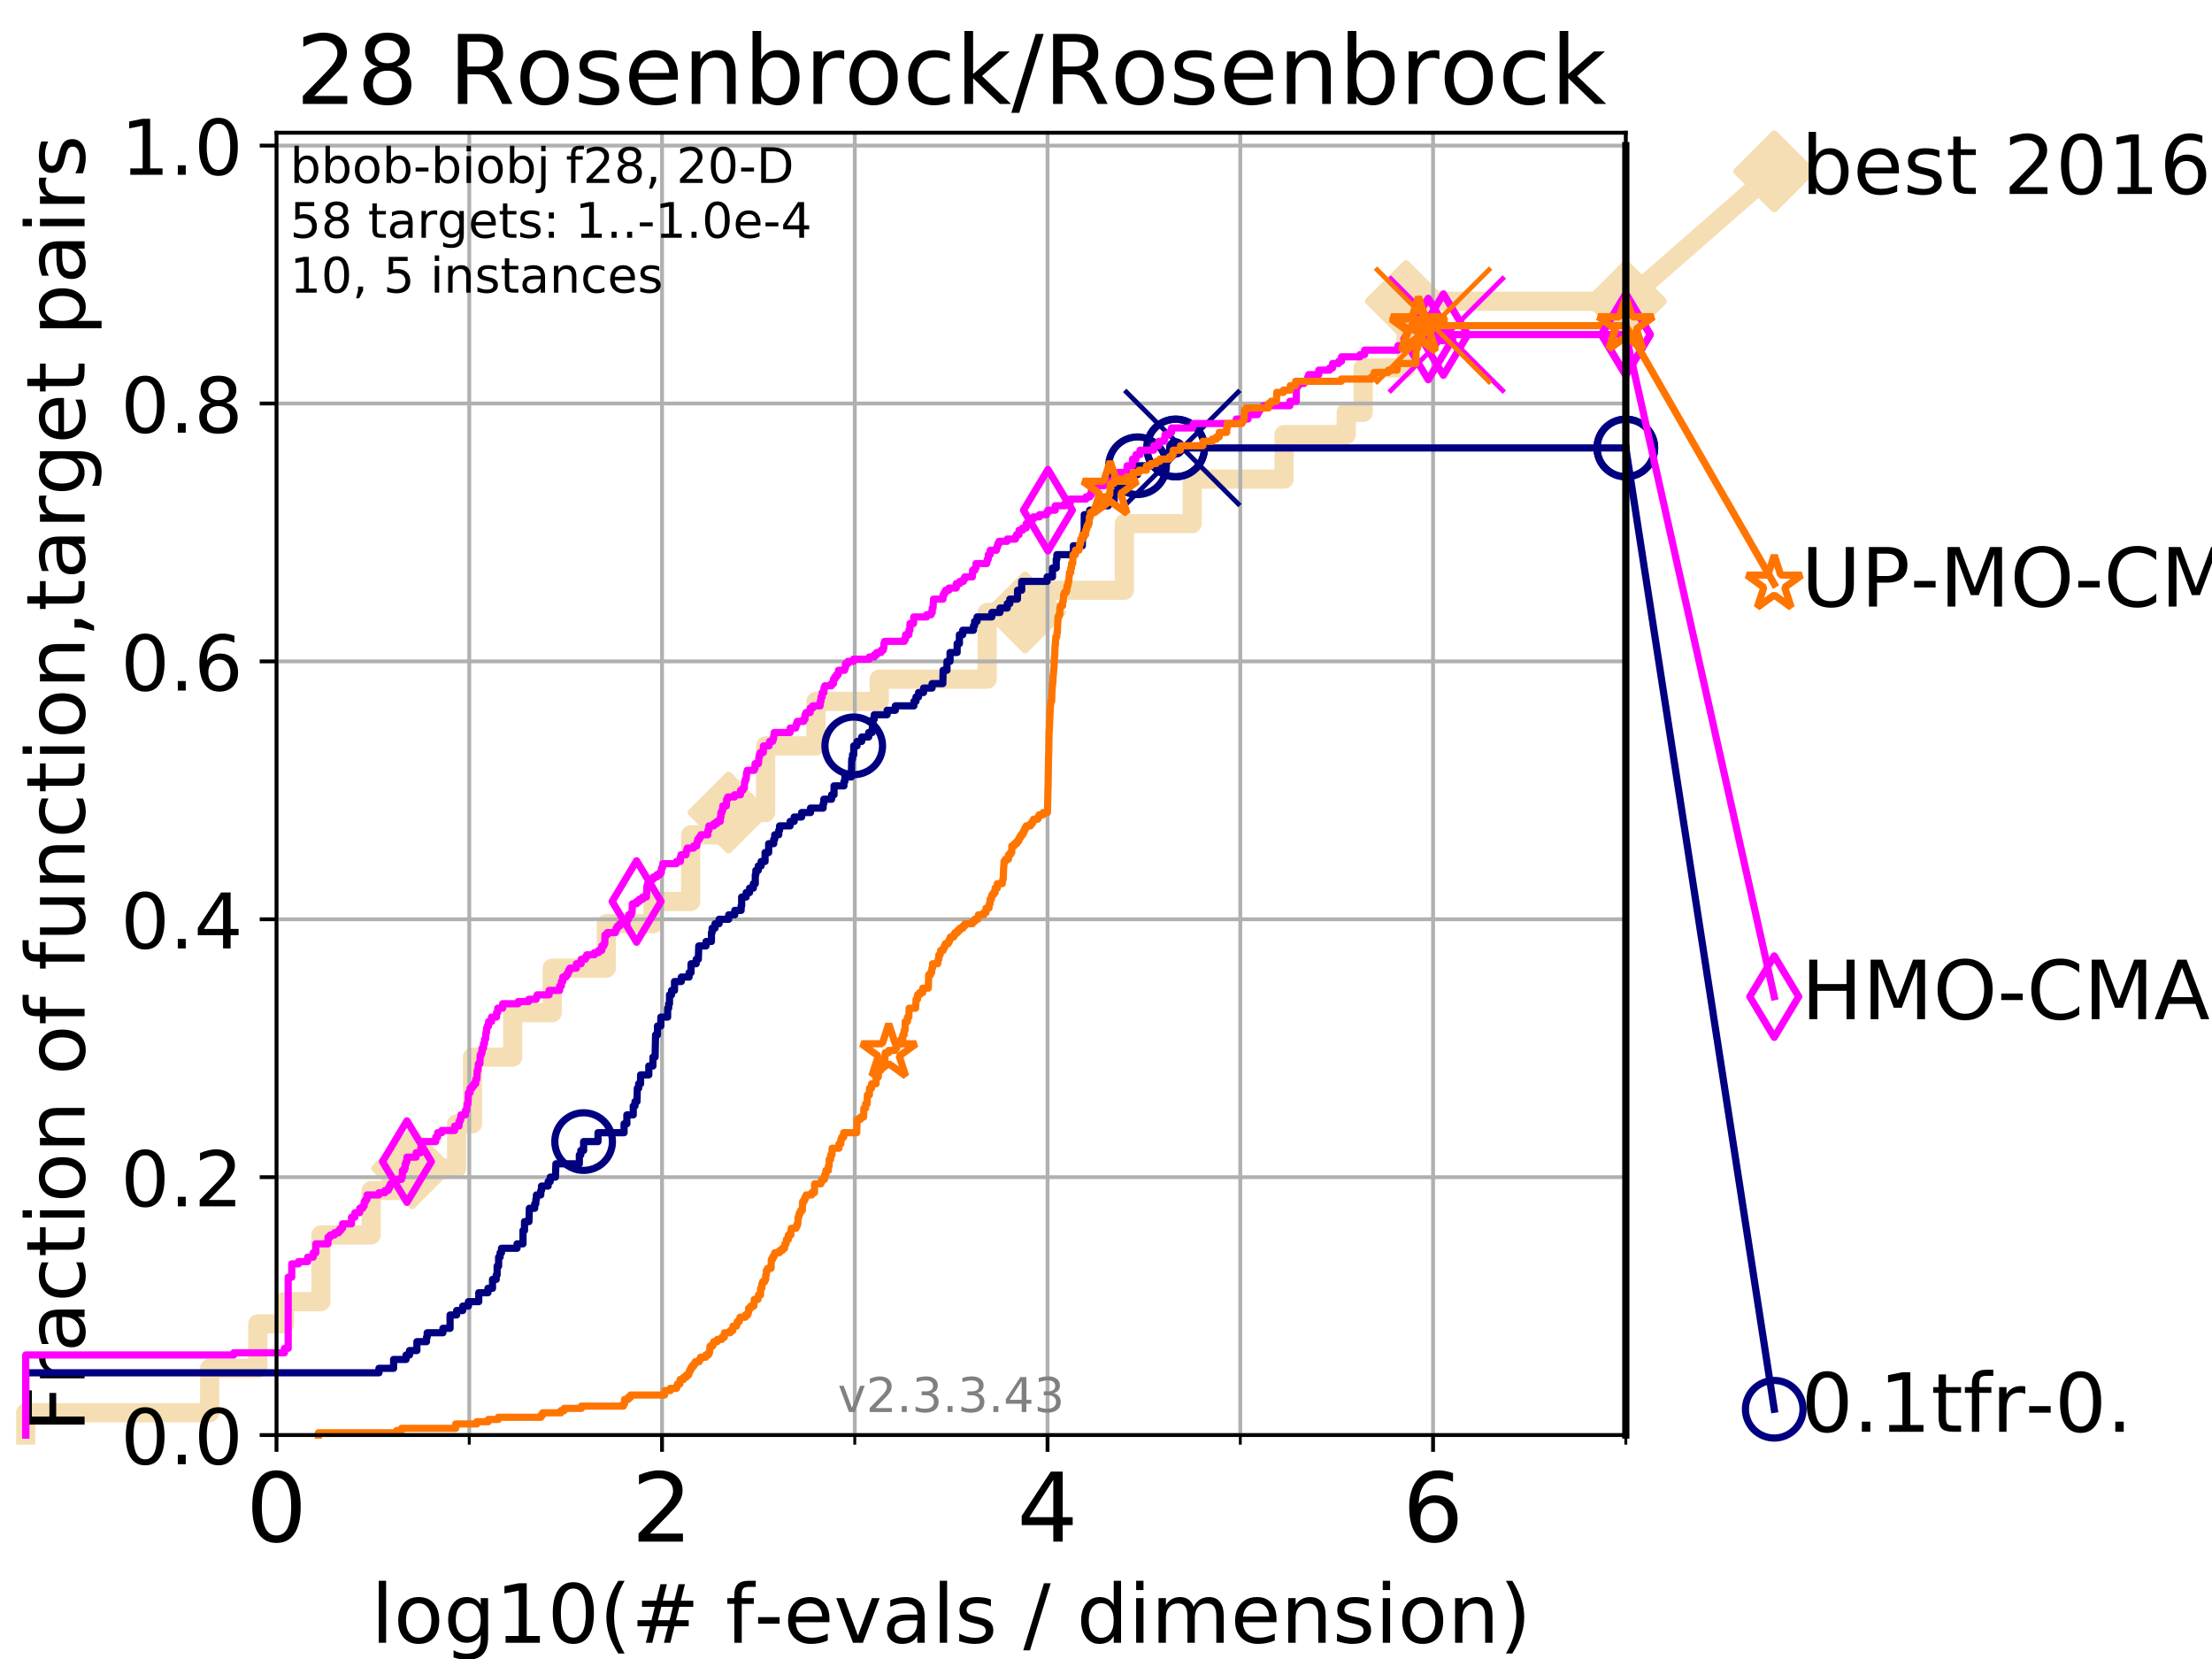 <?xml version="1.0" encoding="utf-8" standalone="no"?>
<!DOCTYPE svg PUBLIC "-//W3C//DTD SVG 1.1//EN"
  "http://www.w3.org/Graphics/SVG/1.1/DTD/svg11.dtd">
<!-- Created with matplotlib (https://matplotlib.org/) -->
<svg height="345.6pt" version="1.1" viewBox="0 0 460.8 345.6" width="460.8pt" xmlns="http://www.w3.org/2000/svg" xmlns:xlink="http://www.w3.org/1999/xlink">
 <defs>
  <style type="text/css">
*{stroke-linecap:butt;stroke-linejoin:round;}
  </style>
 </defs>
 <g id="figure_1">
  <g id="patch_1">
   <path d="M 0 345.6 
L 460.8 345.6 
L 460.8 0 
L 0 0 
z
" style="fill:#ffffff;"/>
  </g>
  <g id="axes_1">
   <g id="patch_2">
    <path d="M 57.6 298.944 
L 338.688 298.944 
L 338.688 27.648 
L 57.6 27.648 
z
" style="fill:#ffffff;"/>
   </g>
   <g id="line2d_1">
    <path d="M 5.357 298.944 
L 5.357 294.313 
L 43.675 294.313 
L 43.675 285.05 
L 53.709 285.05 
L 53.709 275.788 
L 59.262 275.788 
L 59.262 271.157 
L 66.854 271.157 
L 66.854 257.263 
L 77.331 257.263 
L 77.331 248.001 
L 85.841 248.001 
L 85.841 243.37 
L 95.125 243.37 
L 95.125 234.107 
L 98.439 234.107 
L 98.439 220.214 
L 106.803 220.214 
L 106.803 210.951 
L 115.045 210.951 
L 115.045 201.689 
L 126.304 201.689 
L 126.304 192.426 
L 136.044 192.426 
L 136.044 187.795 
L 143.878 187.795 
L 143.878 173.901 
L 151.772 173.901 
L 151.772 169.27 
L 159.502 169.27 
L 159.502 155.377 
L 169.963 155.377 
L 169.963 146.114 
L 183.159 146.114 
L 183.159 141.483 
L 205.64 141.483 
L 205.64 127.589 
L 213.542 127.589 
L 213.542 122.958 
L 234.224 122.958 
L 234.224 109.065 
L 248.362 109.065 
L 248.362 99.802 
L 267.497 99.802 
L 267.497 90.54 
L 280.448 90.54 
L 280.448 85.909 
L 283.962 85.909 
L 283.962 76.646 
L 292.912 76.646 
L 292.912 62.753 
L 338.688 62.753 
" style="fill:none;stroke:#f5deb3;stroke-linecap:square;stroke-width:4;"/>
   </g>
   <g id="line2d_2">
    <defs>
     <path d="M 0 7.778 
L 7.778 0 
L 0 -7.778 
L -7.778 0 
z
" id="mb4edcd0469" style="stroke:#f5deb3;stroke-linejoin:miter;stroke-width:1.5;"/>
    </defs>
    <g>
     <use style="fill:#f5deb3;stroke:#f5deb3;stroke-linejoin:miter;stroke-width:1.5;" x="85.841" xlink:href="#mb4edcd0469" y="243.37"/>
     <use style="fill:#f5deb3;stroke:#f5deb3;stroke-linejoin:miter;stroke-width:1.5;" x="151.772" xlink:href="#mb4edcd0469" y="169.27"/>
     <use style="fill:#f5deb3;stroke:#f5deb3;stroke-linejoin:miter;stroke-width:1.5;" x="213.542" xlink:href="#mb4edcd0469" y="127.589"/>
     <use style="fill:#f5deb3;stroke:#f5deb3;stroke-linejoin:miter;stroke-width:1.5;" x="292.912" xlink:href="#mb4edcd0469" y="62.753"/>
     <use style="fill:#f5deb3;stroke:#f5deb3;stroke-linejoin:miter;stroke-width:1.5;" x="292.912" xlink:href="#mb4edcd0469" y="62.753"/>
     <use style="fill:#f5deb3;stroke:#f5deb3;stroke-linejoin:miter;stroke-width:1.5;" x="338.688" xlink:href="#mb4edcd0469" y="62.753"/>
    </g>
   </g>
   <g id="line2d_3">
    <path style="fill:none;stroke:#f5deb3;stroke-linecap:square;stroke-width:4;"/>
    <g/>
   </g>
   <g id="line2d_4">
    <path d="M 338.688 62.753 
L 369.608 35.706 
" style="fill:none;stroke:#f5deb3;stroke-linecap:square;stroke-width:4;"/>
    <g>
     <use style="fill:#f5deb3;stroke:#f5deb3;stroke-linejoin:miter;stroke-width:1.5;" x="338.688" xlink:href="#mb4edcd0469" y="62.753"/>
     <use style="fill:#f5deb3;stroke:#f5deb3;stroke-linejoin:miter;stroke-width:1.5;" x="369.608" xlink:href="#mb4edcd0469" y="35.706"/>
    </g>
   </g>
   <g id="matplotlib.axis_1">
    <g id="xtick_1">
     <g id="line2d_5">
      <path clip-path="url(#p297698a1cb)" d="M 57.6 298.944 
L 57.6 27.648 
" style="fill:none;stroke:#b0b0b0;stroke-linecap:square;stroke-width:0.8;"/>
     </g>
     <g id="line2d_6">
      <defs>
       <path d="M 0 0 
L 0 3.5 
" id="mc6e91c5b46" style="stroke:#000000;stroke-width:0.8;"/>
      </defs>
      <g>
       <use style="stroke:#000000;stroke-width:0.8;" x="57.6" xlink:href="#mc6e91c5b46" y="298.944"/>
      </g>
     </g>
     <g id="text_1">
      <!-- 0 -->
      <defs>
       <path d="M 31.781 66.406 
Q 24.172 66.406 20.328 58.906 
Q 16.5 51.422 16.5 36.375 
Q 16.5 21.391 20.328 13.891 
Q 24.172 6.391 31.781 6.391 
Q 39.453 6.391 43.281 13.891 
Q 47.125 21.391 47.125 36.375 
Q 47.125 51.422 43.281 58.906 
Q 39.453 66.406 31.781 66.406 
z
M 31.781 74.219 
Q 44.047 74.219 50.516 64.516 
Q 56.984 54.828 56.984 36.375 
Q 56.984 17.969 50.516 8.266 
Q 44.047 -1.422 31.781 -1.422 
Q 19.531 -1.422 13.062 8.266 
Q 6.594 17.969 6.594 36.375 
Q 6.594 54.828 13.062 64.516 
Q 19.531 74.219 31.781 74.219 
z
" id="DejaVuSans-48"/>
      </defs>
      <g transform="translate(51.237 321.141)scale(0.2 -0.2)">
       <use xlink:href="#DejaVuSans-48"/>
      </g>
     </g>
    </g>
    <g id="xtick_2">
     <g id="line2d_7">
      <path clip-path="url(#p297698a1cb)" d="M 137.911 298.944 
L 137.911 27.648 
" style="fill:none;stroke:#b0b0b0;stroke-linecap:square;stroke-width:0.8;"/>
     </g>
     <g id="line2d_8">
      <g>
       <use style="stroke:#000000;stroke-width:0.8;" x="137.911" xlink:href="#mc6e91c5b46" y="298.944"/>
      </g>
     </g>
     <g id="text_2">
      <!-- 2 -->
      <defs>
       <path d="M 19.188 8.297 
L 53.609 8.297 
L 53.609 0 
L 7.328 0 
L 7.328 8.297 
Q 12.938 14.109 22.625 23.891 
Q 32.328 33.688 34.812 36.531 
Q 39.547 41.844 41.422 45.531 
Q 43.312 49.219 43.312 52.781 
Q 43.312 58.594 39.234 62.25 
Q 35.156 65.922 28.609 65.922 
Q 23.969 65.922 18.812 64.312 
Q 13.672 62.703 7.812 59.422 
L 7.812 69.391 
Q 13.766 71.781 18.938 73 
Q 24.125 74.219 28.422 74.219 
Q 39.75 74.219 46.484 68.547 
Q 53.219 62.891 53.219 53.422 
Q 53.219 48.922 51.531 44.891 
Q 49.859 40.875 45.406 35.406 
Q 44.188 33.984 37.641 27.219 
Q 31.109 20.453 19.188 8.297 
z
" id="DejaVuSans-50"/>
      </defs>
      <g transform="translate(131.548 321.141)scale(0.2 -0.2)">
       <use xlink:href="#DejaVuSans-50"/>
      </g>
     </g>
    </g>
    <g id="xtick_3">
     <g id="line2d_9">
      <path clip-path="url(#p297698a1cb)" d="M 218.222 298.944 
L 218.222 27.648 
" style="fill:none;stroke:#b0b0b0;stroke-linecap:square;stroke-width:0.8;"/>
     </g>
     <g id="line2d_10">
      <g>
       <use style="stroke:#000000;stroke-width:0.8;" x="218.222" xlink:href="#mc6e91c5b46" y="298.944"/>
      </g>
     </g>
     <g id="text_3">
      <!-- 4 -->
      <defs>
       <path d="M 37.797 64.312 
L 12.891 25.391 
L 37.797 25.391 
z
M 35.203 72.906 
L 47.609 72.906 
L 47.609 25.391 
L 58.016 25.391 
L 58.016 17.188 
L 47.609 17.188 
L 47.609 0 
L 37.797 0 
L 37.797 17.188 
L 4.891 17.188 
L 4.891 26.703 
z
" id="DejaVuSans-52"/>
      </defs>
      <g transform="translate(211.859 321.141)scale(0.2 -0.2)">
       <use xlink:href="#DejaVuSans-52"/>
      </g>
     </g>
    </g>
    <g id="xtick_4">
     <g id="line2d_11">
      <path clip-path="url(#p297698a1cb)" d="M 298.533 298.944 
L 298.533 27.648 
" style="fill:none;stroke:#b0b0b0;stroke-linecap:square;stroke-width:0.8;"/>
     </g>
     <g id="line2d_12">
      <g>
       <use style="stroke:#000000;stroke-width:0.8;" x="298.533" xlink:href="#mc6e91c5b46" y="298.944"/>
      </g>
     </g>
     <g id="text_4">
      <!-- 6 -->
      <defs>
       <path d="M 33.016 40.375 
Q 26.375 40.375 22.484 35.828 
Q 18.609 31.297 18.609 23.391 
Q 18.609 15.531 22.484 10.953 
Q 26.375 6.391 33.016 6.391 
Q 39.656 6.391 43.531 10.953 
Q 47.406 15.531 47.406 23.391 
Q 47.406 31.297 43.531 35.828 
Q 39.656 40.375 33.016 40.375 
z
M 52.594 71.297 
L 52.594 62.312 
Q 48.875 64.062 45.094 64.984 
Q 41.312 65.922 37.594 65.922 
Q 27.828 65.922 22.672 59.328 
Q 17.531 52.734 16.797 39.406 
Q 19.672 43.656 24.016 45.922 
Q 28.375 48.188 33.594 48.188 
Q 44.578 48.188 50.953 41.516 
Q 57.328 34.859 57.328 23.391 
Q 57.328 12.156 50.688 5.359 
Q 44.047 -1.422 33.016 -1.422 
Q 20.359 -1.422 13.672 8.266 
Q 6.984 17.969 6.984 36.375 
Q 6.984 53.656 15.188 63.938 
Q 23.391 74.219 37.203 74.219 
Q 40.922 74.219 44.703 73.484 
Q 48.484 72.75 52.594 71.297 
z
" id="DejaVuSans-54"/>
      </defs>
      <g transform="translate(292.17 321.141)scale(0.2 -0.2)">
       <use xlink:href="#DejaVuSans-54"/>
      </g>
     </g>
    </g>
    <g id="xtick_5">
     <g id="line2d_13">
      <path clip-path="url(#p297698a1cb)" d="M 97.755 298.944 
L 97.755 27.648 
" style="fill:none;stroke:#b0b0b0;stroke-linecap:square;stroke-width:0.8;"/>
     </g>
     <g id="line2d_14">
      <defs>
       <path d="M 0 0 
L 0 2 
" id="m8241235302" style="stroke:#000000;stroke-width:0.6;"/>
      </defs>
      <g>
       <use style="stroke:#000000;stroke-width:0.6;" x="97.755" xlink:href="#m8241235302" y="298.944"/>
      </g>
     </g>
    </g>
    <g id="xtick_6">
     <g id="line2d_15">
      <path clip-path="url(#p297698a1cb)" d="M 178.066 298.944 
L 178.066 27.648 
" style="fill:none;stroke:#b0b0b0;stroke-linecap:square;stroke-width:0.8;"/>
     </g>
     <g id="line2d_16">
      <g>
       <use style="stroke:#000000;stroke-width:0.6;" x="178.066" xlink:href="#m8241235302" y="298.944"/>
      </g>
     </g>
    </g>
    <g id="xtick_7">
     <g id="line2d_17">
      <path clip-path="url(#p297698a1cb)" d="M 258.377 298.944 
L 258.377 27.648 
" style="fill:none;stroke:#b0b0b0;stroke-linecap:square;stroke-width:0.8;"/>
     </g>
     <g id="line2d_18">
      <g>
       <use style="stroke:#000000;stroke-width:0.6;" x="258.377" xlink:href="#m8241235302" y="298.944"/>
      </g>
     </g>
    </g>
    <g id="xtick_8">
     <g id="line2d_19">
      <path clip-path="url(#p297698a1cb)" d="M 338.688 298.944 
L 338.688 27.648 
" style="fill:none;stroke:#b0b0b0;stroke-linecap:square;stroke-width:0.8;"/>
     </g>
     <g id="line2d_20">
      <g>
       <use style="stroke:#000000;stroke-width:0.6;" x="338.688" xlink:href="#m8241235302" y="298.944"/>
      </g>
     </g>
    </g>
    <g id="text_5">
     <!-- log10(# f-evals / dimension) -->
     <defs>
      <path d="M 9.422 75.984 
L 18.406 75.984 
L 18.406 0 
L 9.422 0 
z
" id="DejaVuSans-108"/>
      <path d="M 30.609 48.391 
Q 23.391 48.391 19.188 42.75 
Q 14.984 37.109 14.984 27.297 
Q 14.984 17.484 19.156 11.844 
Q 23.344 6.203 30.609 6.203 
Q 37.797 6.203 41.984 11.859 
Q 46.188 17.531 46.188 27.297 
Q 46.188 37.016 41.984 42.703 
Q 37.797 48.391 30.609 48.391 
z
M 30.609 56 
Q 42.328 56 49.016 48.375 
Q 55.719 40.766 55.719 27.297 
Q 55.719 13.875 49.016 6.219 
Q 42.328 -1.422 30.609 -1.422 
Q 18.844 -1.422 12.172 6.219 
Q 5.516 13.875 5.516 27.297 
Q 5.516 40.766 12.172 48.375 
Q 18.844 56 30.609 56 
z
" id="DejaVuSans-111"/>
      <path d="M 45.406 27.984 
Q 45.406 37.75 41.375 43.109 
Q 37.359 48.484 30.078 48.484 
Q 22.859 48.484 18.828 43.109 
Q 14.797 37.75 14.797 27.984 
Q 14.797 18.266 18.828 12.891 
Q 22.859 7.516 30.078 7.516 
Q 37.359 7.516 41.375 12.891 
Q 45.406 18.266 45.406 27.984 
z
M 54.391 6.781 
Q 54.391 -7.172 48.188 -13.984 
Q 42 -20.797 29.203 -20.797 
Q 24.469 -20.797 20.266 -20.094 
Q 16.062 -19.391 12.109 -17.922 
L 12.109 -9.188 
Q 16.062 -11.328 19.922 -12.344 
Q 23.781 -13.375 27.781 -13.375 
Q 36.625 -13.375 41.016 -8.766 
Q 45.406 -4.156 45.406 5.172 
L 45.406 9.625 
Q 42.625 4.781 38.281 2.391 
Q 33.938 0 27.875 0 
Q 17.828 0 11.672 7.656 
Q 5.516 15.328 5.516 27.984 
Q 5.516 40.672 11.672 48.328 
Q 17.828 56 27.875 56 
Q 33.938 56 38.281 53.609 
Q 42.625 51.219 45.406 46.391 
L 45.406 54.688 
L 54.391 54.688 
z
" id="DejaVuSans-103"/>
      <path d="M 12.406 8.297 
L 28.516 8.297 
L 28.516 63.922 
L 10.984 60.406 
L 10.984 69.391 
L 28.422 72.906 
L 38.281 72.906 
L 38.281 8.297 
L 54.391 8.297 
L 54.391 0 
L 12.406 0 
z
" id="DejaVuSans-49"/>
      <path d="M 31 75.875 
Q 24.469 64.656 21.281 53.656 
Q 18.109 42.672 18.109 31.391 
Q 18.109 20.125 21.312 9.062 
Q 24.516 -2 31 -13.188 
L 23.188 -13.188 
Q 15.875 -1.703 12.234 9.375 
Q 8.594 20.453 8.594 31.391 
Q 8.594 42.281 12.203 53.312 
Q 15.828 64.359 23.188 75.875 
z
" id="DejaVuSans-40"/>
      <path d="M 51.125 44 
L 36.922 44 
L 32.812 27.688 
L 47.125 27.688 
z
M 43.797 71.781 
L 38.719 51.516 
L 52.984 51.516 
L 58.109 71.781 
L 65.922 71.781 
L 60.891 51.516 
L 76.125 51.516 
L 76.125 44 
L 58.984 44 
L 54.984 27.688 
L 70.516 27.688 
L 70.516 20.219 
L 53.078 20.219 
L 48 0 
L 40.188 0 
L 45.219 20.219 
L 30.906 20.219 
L 25.875 0 
L 18.016 0 
L 23.094 20.219 
L 7.719 20.219 
L 7.719 27.688 
L 24.906 27.688 
L 29 44 
L 13.281 44 
L 13.281 51.516 
L 30.906 51.516 
L 35.891 71.781 
z
" id="DejaVuSans-35"/>
      <path id="DejaVuSans-32"/>
      <path d="M 37.109 75.984 
L 37.109 68.5 
L 28.516 68.5 
Q 23.688 68.5 21.797 66.547 
Q 19.922 64.594 19.922 59.516 
L 19.922 54.688 
L 34.719 54.688 
L 34.719 47.703 
L 19.922 47.703 
L 19.922 0 
L 10.891 0 
L 10.891 47.703 
L 2.297 47.703 
L 2.297 54.688 
L 10.891 54.688 
L 10.891 58.5 
Q 10.891 67.625 15.141 71.797 
Q 19.391 75.984 28.609 75.984 
z
" id="DejaVuSans-102"/>
      <path d="M 4.891 31.391 
L 31.203 31.391 
L 31.203 23.391 
L 4.891 23.391 
z
" id="DejaVuSans-45"/>
      <path d="M 56.203 29.594 
L 56.203 25.203 
L 14.891 25.203 
Q 15.484 15.922 20.484 11.062 
Q 25.484 6.203 34.422 6.203 
Q 39.594 6.203 44.453 7.469 
Q 49.312 8.734 54.109 11.281 
L 54.109 2.781 
Q 49.266 0.734 44.188 -0.344 
Q 39.109 -1.422 33.891 -1.422 
Q 20.797 -1.422 13.156 6.188 
Q 5.516 13.812 5.516 26.812 
Q 5.516 40.234 12.766 48.109 
Q 20.016 56 32.328 56 
Q 43.359 56 49.781 48.891 
Q 56.203 41.797 56.203 29.594 
z
M 47.219 32.234 
Q 47.125 39.594 43.094 43.984 
Q 39.062 48.391 32.422 48.391 
Q 24.906 48.391 20.391 44.141 
Q 15.875 39.891 15.188 32.172 
z
" id="DejaVuSans-101"/>
      <path d="M 2.984 54.688 
L 12.5 54.688 
L 29.594 8.797 
L 46.688 54.688 
L 56.203 54.688 
L 35.688 0 
L 23.484 0 
z
" id="DejaVuSans-118"/>
      <path d="M 34.281 27.484 
Q 23.391 27.484 19.188 25 
Q 14.984 22.516 14.984 16.5 
Q 14.984 11.719 18.141 8.906 
Q 21.297 6.109 26.703 6.109 
Q 34.188 6.109 38.703 11.406 
Q 43.219 16.703 43.219 25.484 
L 43.219 27.484 
z
M 52.203 31.203 
L 52.203 0 
L 43.219 0 
L 43.219 8.297 
Q 40.141 3.328 35.547 0.953 
Q 30.953 -1.422 24.312 -1.422 
Q 15.922 -1.422 10.953 3.297 
Q 6 8.016 6 15.922 
Q 6 25.141 12.172 29.828 
Q 18.359 34.516 30.609 34.516 
L 43.219 34.516 
L 43.219 35.406 
Q 43.219 41.609 39.141 45 
Q 35.062 48.391 27.688 48.391 
Q 23 48.391 18.547 47.266 
Q 14.109 46.141 10.016 43.891 
L 10.016 52.203 
Q 14.938 54.109 19.578 55.047 
Q 24.219 56 28.609 56 
Q 40.484 56 46.344 49.844 
Q 52.203 43.703 52.203 31.203 
z
" id="DejaVuSans-97"/>
      <path d="M 44.281 53.078 
L 44.281 44.578 
Q 40.484 46.531 36.375 47.5 
Q 32.281 48.484 27.875 48.484 
Q 21.188 48.484 17.844 46.438 
Q 14.5 44.391 14.5 40.281 
Q 14.5 37.156 16.891 35.375 
Q 19.281 33.594 26.516 31.984 
L 29.594 31.297 
Q 39.156 29.25 43.188 25.516 
Q 47.219 21.781 47.219 15.094 
Q 47.219 7.469 41.188 3.016 
Q 35.156 -1.422 24.609 -1.422 
Q 20.219 -1.422 15.453 -0.562 
Q 10.688 0.297 5.422 2 
L 5.422 11.281 
Q 10.406 8.688 15.234 7.391 
Q 20.062 6.109 24.812 6.109 
Q 31.156 6.109 34.562 8.281 
Q 37.984 10.453 37.984 14.406 
Q 37.984 18.062 35.516 20.016 
Q 33.062 21.969 24.703 23.781 
L 21.578 24.516 
Q 13.234 26.266 9.516 29.906 
Q 5.812 33.547 5.812 39.891 
Q 5.812 47.609 11.281 51.797 
Q 16.75 56 26.812 56 
Q 31.781 56 36.172 55.266 
Q 40.578 54.547 44.281 53.078 
z
" id="DejaVuSans-115"/>
      <path d="M 25.391 72.906 
L 33.688 72.906 
L 8.297 -9.281 
L 0 -9.281 
z
" id="DejaVuSans-47"/>
      <path d="M 45.406 46.391 
L 45.406 75.984 
L 54.391 75.984 
L 54.391 0 
L 45.406 0 
L 45.406 8.203 
Q 42.578 3.328 38.25 0.953 
Q 33.938 -1.422 27.875 -1.422 
Q 17.969 -1.422 11.734 6.484 
Q 5.516 14.406 5.516 27.297 
Q 5.516 40.188 11.734 48.094 
Q 17.969 56 27.875 56 
Q 33.938 56 38.25 53.625 
Q 42.578 51.266 45.406 46.391 
z
M 14.797 27.297 
Q 14.797 17.391 18.875 11.75 
Q 22.953 6.109 30.078 6.109 
Q 37.203 6.109 41.297 11.75 
Q 45.406 17.391 45.406 27.297 
Q 45.406 37.203 41.297 42.844 
Q 37.203 48.484 30.078 48.484 
Q 22.953 48.484 18.875 42.844 
Q 14.797 37.203 14.797 27.297 
z
" id="DejaVuSans-100"/>
      <path d="M 9.422 54.688 
L 18.406 54.688 
L 18.406 0 
L 9.422 0 
z
M 9.422 75.984 
L 18.406 75.984 
L 18.406 64.594 
L 9.422 64.594 
z
" id="DejaVuSans-105"/>
      <path d="M 52 44.188 
Q 55.375 50.25 60.062 53.125 
Q 64.75 56 71.094 56 
Q 79.641 56 84.281 50.016 
Q 88.922 44.047 88.922 33.016 
L 88.922 0 
L 79.891 0 
L 79.891 32.719 
Q 79.891 40.578 77.094 44.375 
Q 74.312 48.188 68.609 48.188 
Q 61.625 48.188 57.562 43.547 
Q 53.516 38.922 53.516 30.906 
L 53.516 0 
L 44.484 0 
L 44.484 32.719 
Q 44.484 40.625 41.703 44.406 
Q 38.922 48.188 33.109 48.188 
Q 26.219 48.188 22.156 43.531 
Q 18.109 38.875 18.109 30.906 
L 18.109 0 
L 9.078 0 
L 9.078 54.688 
L 18.109 54.688 
L 18.109 46.188 
Q 21.188 51.219 25.484 53.609 
Q 29.781 56 35.688 56 
Q 41.656 56 45.828 52.969 
Q 50 49.953 52 44.188 
z
" id="DejaVuSans-109"/>
      <path d="M 54.891 33.016 
L 54.891 0 
L 45.906 0 
L 45.906 32.719 
Q 45.906 40.484 42.875 44.328 
Q 39.844 48.188 33.797 48.188 
Q 26.516 48.188 22.312 43.547 
Q 18.109 38.922 18.109 30.906 
L 18.109 0 
L 9.078 0 
L 9.078 54.688 
L 18.109 54.688 
L 18.109 46.188 
Q 21.344 51.125 25.703 53.562 
Q 30.078 56 35.797 56 
Q 45.219 56 50.047 50.172 
Q 54.891 44.344 54.891 33.016 
z
" id="DejaVuSans-110"/>
      <path d="M 8.016 75.875 
L 15.828 75.875 
Q 23.141 64.359 26.781 53.312 
Q 30.422 42.281 30.422 31.391 
Q 30.422 20.453 26.781 9.375 
Q 23.141 -1.703 15.828 -13.188 
L 8.016 -13.188 
Q 14.5 -2 17.703 9.062 
Q 20.906 20.125 20.906 31.391 
Q 20.906 42.672 17.703 53.656 
Q 14.5 64.656 8.016 75.875 
z
" id="DejaVuSans-41"/>
     </defs>
     <g transform="translate(77.303 342.218)scale(0.17 -0.17)">
      <use xlink:href="#DejaVuSans-108"/>
      <use x="27.783" xlink:href="#DejaVuSans-111"/>
      <use x="88.965" xlink:href="#DejaVuSans-103"/>
      <use x="152.441" xlink:href="#DejaVuSans-49"/>
      <use x="216.064" xlink:href="#DejaVuSans-48"/>
      <use x="279.688" xlink:href="#DejaVuSans-40"/>
      <use x="318.701" xlink:href="#DejaVuSans-35"/>
      <use x="402.49" xlink:href="#DejaVuSans-32"/>
      <use x="434.277" xlink:href="#DejaVuSans-102"/>
      <use x="469.404" xlink:href="#DejaVuSans-45"/>
      <use x="505.488" xlink:href="#DejaVuSans-101"/>
      <use x="567.012" xlink:href="#DejaVuSans-118"/>
      <use x="626.191" xlink:href="#DejaVuSans-97"/>
      <use x="687.471" xlink:href="#DejaVuSans-108"/>
      <use x="715.254" xlink:href="#DejaVuSans-115"/>
      <use x="767.354" xlink:href="#DejaVuSans-32"/>
      <use x="799.141" xlink:href="#DejaVuSans-47"/>
      <use x="832.832" xlink:href="#DejaVuSans-32"/>
      <use x="864.619" xlink:href="#DejaVuSans-100"/>
      <use x="928.096" xlink:href="#DejaVuSans-105"/>
      <use x="955.879" xlink:href="#DejaVuSans-109"/>
      <use x="1053.291" xlink:href="#DejaVuSans-101"/>
      <use x="1114.814" xlink:href="#DejaVuSans-110"/>
      <use x="1178.193" xlink:href="#DejaVuSans-115"/>
      <use x="1230.293" xlink:href="#DejaVuSans-105"/>
      <use x="1258.076" xlink:href="#DejaVuSans-111"/>
      <use x="1319.258" xlink:href="#DejaVuSans-110"/>
      <use x="1382.637" xlink:href="#DejaVuSans-41"/>
     </g>
    </g>
   </g>
   <g id="matplotlib.axis_2">
    <g id="ytick_1">
     <g id="line2d_21">
      <path clip-path="url(#p297698a1cb)" d="M 57.6 298.944 
L 338.688 298.944 
" style="fill:none;stroke:#b0b0b0;stroke-linecap:square;stroke-width:0.8;"/>
     </g>
     <g id="line2d_22">
      <defs>
       <path d="M 0 0 
L -3.5 0 
" id="m9b86eb0686" style="stroke:#000000;stroke-width:0.8;"/>
      </defs>
      <g>
       <use style="stroke:#000000;stroke-width:0.8;" x="57.6" xlink:href="#m9b86eb0686" y="298.944"/>
      </g>
     </g>
     <g id="text_6">
      <!-- 0.0 -->
      <defs>
       <path d="M 10.688 12.406 
L 21 12.406 
L 21 0 
L 10.688 0 
z
" id="DejaVuSans-46"/>
      </defs>
      <g transform="translate(25.155 305.023)scale(0.16 -0.16)">
       <use xlink:href="#DejaVuSans-48"/>
       <use x="63.623" xlink:href="#DejaVuSans-46"/>
       <use x="95.41" xlink:href="#DejaVuSans-48"/>
      </g>
     </g>
    </g>
    <g id="ytick_2">
     <g id="line2d_23">
      <path clip-path="url(#p297698a1cb)" d="M 57.6 245.222 
L 338.688 245.222 
" style="fill:none;stroke:#b0b0b0;stroke-linecap:square;stroke-width:0.8;"/>
     </g>
     <g id="line2d_24">
      <g>
       <use style="stroke:#000000;stroke-width:0.8;" x="57.6" xlink:href="#m9b86eb0686" y="245.222"/>
      </g>
     </g>
     <g id="text_7">
      <!-- 0.2 -->
      <g transform="translate(25.155 251.301)scale(0.16 -0.16)">
       <use xlink:href="#DejaVuSans-48"/>
       <use x="63.623" xlink:href="#DejaVuSans-46"/>
       <use x="95.41" xlink:href="#DejaVuSans-50"/>
      </g>
     </g>
    </g>
    <g id="ytick_3">
     <g id="line2d_25">
      <path clip-path="url(#p297698a1cb)" d="M 57.6 191.5 
L 338.688 191.5 
" style="fill:none;stroke:#b0b0b0;stroke-linecap:square;stroke-width:0.8;"/>
     </g>
     <g id="line2d_26">
      <g>
       <use style="stroke:#000000;stroke-width:0.8;" x="57.6" xlink:href="#m9b86eb0686" y="191.5"/>
      </g>
     </g>
     <g id="text_8">
      <!-- 0.4 -->
      <g transform="translate(25.155 197.579)scale(0.16 -0.16)">
       <use xlink:href="#DejaVuSans-48"/>
       <use x="63.623" xlink:href="#DejaVuSans-46"/>
       <use x="95.41" xlink:href="#DejaVuSans-52"/>
      </g>
     </g>
    </g>
    <g id="ytick_4">
     <g id="line2d_27">
      <path clip-path="url(#p297698a1cb)" d="M 57.6 137.778 
L 338.688 137.778 
" style="fill:none;stroke:#b0b0b0;stroke-linecap:square;stroke-width:0.8;"/>
     </g>
     <g id="line2d_28">
      <g>
       <use style="stroke:#000000;stroke-width:0.8;" x="57.6" xlink:href="#m9b86eb0686" y="137.778"/>
      </g>
     </g>
     <g id="text_9">
      <!-- 0.6 -->
      <g transform="translate(25.155 143.857)scale(0.16 -0.16)">
       <use xlink:href="#DejaVuSans-48"/>
       <use x="63.623" xlink:href="#DejaVuSans-46"/>
       <use x="95.41" xlink:href="#DejaVuSans-54"/>
      </g>
     </g>
    </g>
    <g id="ytick_5">
     <g id="line2d_29">
      <path clip-path="url(#p297698a1cb)" d="M 57.6 84.056 
L 338.688 84.056 
" style="fill:none;stroke:#b0b0b0;stroke-linecap:square;stroke-width:0.8;"/>
     </g>
     <g id="line2d_30">
      <g>
       <use style="stroke:#000000;stroke-width:0.8;" x="57.6" xlink:href="#m9b86eb0686" y="84.056"/>
      </g>
     </g>
     <g id="text_10">
      <!-- 0.8 -->
      <defs>
       <path d="M 31.781 34.625 
Q 24.75 34.625 20.719 30.859 
Q 16.703 27.094 16.703 20.516 
Q 16.703 13.922 20.719 10.156 
Q 24.75 6.391 31.781 6.391 
Q 38.812 6.391 42.859 10.172 
Q 46.922 13.969 46.922 20.516 
Q 46.922 27.094 42.891 30.859 
Q 38.875 34.625 31.781 34.625 
z
M 21.922 38.812 
Q 15.578 40.375 12.031 44.719 
Q 8.5 49.078 8.5 55.328 
Q 8.5 64.062 14.719 69.141 
Q 20.953 74.219 31.781 74.219 
Q 42.672 74.219 48.875 69.141 
Q 55.078 64.062 55.078 55.328 
Q 55.078 49.078 51.531 44.719 
Q 48 40.375 41.703 38.812 
Q 48.828 37.156 52.797 32.312 
Q 56.781 27.484 56.781 20.516 
Q 56.781 9.906 50.312 4.234 
Q 43.844 -1.422 31.781 -1.422 
Q 19.734 -1.422 13.25 4.234 
Q 6.781 9.906 6.781 20.516 
Q 6.781 27.484 10.781 32.312 
Q 14.797 37.156 21.922 38.812 
z
M 18.312 54.391 
Q 18.312 48.734 21.844 45.562 
Q 25.391 42.391 31.781 42.391 
Q 38.141 42.391 41.719 45.562 
Q 45.312 48.734 45.312 54.391 
Q 45.312 60.062 41.719 63.234 
Q 38.141 66.406 31.781 66.406 
Q 25.391 66.406 21.844 63.234 
Q 18.312 60.062 18.312 54.391 
z
" id="DejaVuSans-56"/>
      </defs>
      <g transform="translate(25.155 90.135)scale(0.16 -0.16)">
       <use xlink:href="#DejaVuSans-48"/>
       <use x="63.623" xlink:href="#DejaVuSans-46"/>
       <use x="95.41" xlink:href="#DejaVuSans-56"/>
      </g>
     </g>
    </g>
    <g id="ytick_6">
     <g id="line2d_31">
      <path clip-path="url(#p297698a1cb)" d="M 57.6 30.334 
L 338.688 30.334 
" style="fill:none;stroke:#b0b0b0;stroke-linecap:square;stroke-width:0.8;"/>
     </g>
     <g id="line2d_32">
      <g>
       <use style="stroke:#000000;stroke-width:0.8;" x="57.6" xlink:href="#m9b86eb0686" y="30.334"/>
      </g>
     </g>
     <g id="text_11">
      <!-- 1.0 -->
      <g transform="translate(25.155 36.413)scale(0.16 -0.16)">
       <use xlink:href="#DejaVuSans-49"/>
       <use x="63.623" xlink:href="#DejaVuSans-46"/>
       <use x="95.41" xlink:href="#DejaVuSans-48"/>
      </g>
     </g>
    </g>
    <g id="text_12">
     <!-- Fraction of function,target pairs -->
     <defs>
      <path d="M 9.812 72.906 
L 51.703 72.906 
L 51.703 64.594 
L 19.672 64.594 
L 19.672 43.109 
L 48.578 43.109 
L 48.578 34.812 
L 19.672 34.812 
L 19.672 0 
L 9.812 0 
z
" id="DejaVuSans-70"/>
      <path d="M 41.109 46.297 
Q 39.594 47.172 37.812 47.578 
Q 36.031 48 33.891 48 
Q 26.266 48 22.188 43.047 
Q 18.109 38.094 18.109 28.812 
L 18.109 0 
L 9.078 0 
L 9.078 54.688 
L 18.109 54.688 
L 18.109 46.188 
Q 20.953 51.172 25.484 53.578 
Q 30.031 56 36.531 56 
Q 37.453 56 38.578 55.875 
Q 39.703 55.766 41.062 55.516 
z
" id="DejaVuSans-114"/>
      <path d="M 48.781 52.594 
L 48.781 44.188 
Q 44.969 46.297 41.141 47.344 
Q 37.312 48.391 33.406 48.391 
Q 24.656 48.391 19.812 42.844 
Q 14.984 37.312 14.984 27.297 
Q 14.984 17.281 19.812 11.734 
Q 24.656 6.203 33.406 6.203 
Q 37.312 6.203 41.141 7.25 
Q 44.969 8.297 48.781 10.406 
L 48.781 2.094 
Q 45.016 0.344 40.984 -0.531 
Q 36.969 -1.422 32.422 -1.422 
Q 20.062 -1.422 12.781 6.344 
Q 5.516 14.109 5.516 27.297 
Q 5.516 40.672 12.859 48.328 
Q 20.219 56 33.016 56 
Q 37.156 56 41.109 55.141 
Q 45.062 54.297 48.781 52.594 
z
" id="DejaVuSans-99"/>
      <path d="M 18.312 70.219 
L 18.312 54.688 
L 36.812 54.688 
L 36.812 47.703 
L 18.312 47.703 
L 18.312 18.016 
Q 18.312 11.328 20.141 9.422 
Q 21.969 7.516 27.594 7.516 
L 36.812 7.516 
L 36.812 0 
L 27.594 0 
Q 17.188 0 13.234 3.875 
Q 9.281 7.766 9.281 18.016 
L 9.281 47.703 
L 2.688 47.703 
L 2.688 54.688 
L 9.281 54.688 
L 9.281 70.219 
z
" id="DejaVuSans-116"/>
      <path d="M 8.5 21.578 
L 8.5 54.688 
L 17.484 54.688 
L 17.484 21.922 
Q 17.484 14.156 20.5 10.266 
Q 23.531 6.391 29.594 6.391 
Q 36.859 6.391 41.078 11.031 
Q 45.312 15.672 45.312 23.688 
L 45.312 54.688 
L 54.297 54.688 
L 54.297 0 
L 45.312 0 
L 45.312 8.406 
Q 42.047 3.422 37.719 1 
Q 33.406 -1.422 27.688 -1.422 
Q 18.266 -1.422 13.375 4.438 
Q 8.5 10.297 8.5 21.578 
z
M 31.109 56 
z
" id="DejaVuSans-117"/>
      <path d="M 11.719 12.406 
L 22.016 12.406 
L 22.016 4 
L 14.016 -11.625 
L 7.719 -11.625 
L 11.719 4 
z
" id="DejaVuSans-44"/>
      <path d="M 18.109 8.203 
L 18.109 -20.797 
L 9.078 -20.797 
L 9.078 54.688 
L 18.109 54.688 
L 18.109 46.391 
Q 20.953 51.266 25.266 53.625 
Q 29.594 56 35.594 56 
Q 45.562 56 51.781 48.094 
Q 58.016 40.188 58.016 27.297 
Q 58.016 14.406 51.781 6.484 
Q 45.562 -1.422 35.594 -1.422 
Q 29.594 -1.422 25.266 0.953 
Q 20.953 3.328 18.109 8.203 
z
M 48.688 27.297 
Q 48.688 37.203 44.609 42.844 
Q 40.531 48.484 33.406 48.484 
Q 26.266 48.484 22.188 42.844 
Q 18.109 37.203 18.109 27.297 
Q 18.109 17.391 22.188 11.75 
Q 26.266 6.109 33.406 6.109 
Q 40.531 6.109 44.609 11.75 
Q 48.688 17.391 48.688 27.297 
z
" id="DejaVuSans-112"/>
     </defs>
     <g transform="translate(17.62 298.435)rotate(-90)scale(0.17 -0.17)">
      <use xlink:href="#DejaVuSans-70"/>
      <use x="57.41" xlink:href="#DejaVuSans-114"/>
      <use x="98.523" xlink:href="#DejaVuSans-97"/>
      <use x="159.803" xlink:href="#DejaVuSans-99"/>
      <use x="214.783" xlink:href="#DejaVuSans-116"/>
      <use x="253.992" xlink:href="#DejaVuSans-105"/>
      <use x="281.775" xlink:href="#DejaVuSans-111"/>
      <use x="342.957" xlink:href="#DejaVuSans-110"/>
      <use x="406.336" xlink:href="#DejaVuSans-32"/>
      <use x="438.123" xlink:href="#DejaVuSans-111"/>
      <use x="499.305" xlink:href="#DejaVuSans-102"/>
      <use x="534.51" xlink:href="#DejaVuSans-32"/>
      <use x="566.297" xlink:href="#DejaVuSans-102"/>
      <use x="601.502" xlink:href="#DejaVuSans-117"/>
      <use x="664.881" xlink:href="#DejaVuSans-110"/>
      <use x="728.26" xlink:href="#DejaVuSans-99"/>
      <use x="783.24" xlink:href="#DejaVuSans-116"/>
      <use x="822.449" xlink:href="#DejaVuSans-105"/>
      <use x="850.232" xlink:href="#DejaVuSans-111"/>
      <use x="911.414" xlink:href="#DejaVuSans-110"/>
      <use x="974.793" xlink:href="#DejaVuSans-44"/>
      <use x="1006.58" xlink:href="#DejaVuSans-116"/>
      <use x="1045.789" xlink:href="#DejaVuSans-97"/>
      <use x="1107.068" xlink:href="#DejaVuSans-114"/>
      <use x="1148.166" xlink:href="#DejaVuSans-103"/>
      <use x="1211.643" xlink:href="#DejaVuSans-101"/>
      <use x="1273.166" xlink:href="#DejaVuSans-116"/>
      <use x="1312.375" xlink:href="#DejaVuSans-32"/>
      <use x="1344.162" xlink:href="#DejaVuSans-112"/>
      <use x="1407.639" xlink:href="#DejaVuSans-97"/>
      <use x="1468.918" xlink:href="#DejaVuSans-105"/>
      <use x="1496.701" xlink:href="#DejaVuSans-114"/>
      <use x="1537.814" xlink:href="#DejaVuSans-115"/>
     </g>
    </g>
   </g>
   <g id="line2d_33">
    <defs>
     <path d="M 0 1.5 
C 0.398 1.5 0.779 1.342 1.061 1.061 
C 1.342 0.779 1.5 0.398 1.5 0 
C 1.5 -0.398 1.342 -0.779 1.061 -1.061 
C 0.779 -1.342 0.398 -1.5 0 -1.5 
C -0.398 -1.5 -0.779 -1.342 -1.061 -1.061 
C -1.342 -0.779 -1.5 -0.398 -1.5 0 
C -1.5 0.398 -1.342 0.779 -1.061 1.061 
C -0.779 1.342 -0.398 1.5 0 1.5 
z
" id="me35ea7bfad" style="stroke:#f5deb3;"/>
    </defs>
    <g>
     <use style="fill:#f5deb3;stroke:#f5deb3;" x="292.912" xlink:href="#me35ea7bfad" y="62.753"/>
     <use style="fill:#f5deb3;stroke:#f5deb3;" x="292.912" xlink:href="#me35ea7bfad" y="62.753"/>
    </g>
   </g>
   <g id="line2d_34">
    <defs>
     <path d="M 0 1.5 
C 0.398 1.5 0.779 1.342 1.061 1.061 
C 1.342 0.779 1.5 0.398 1.5 0 
C 1.5 -0.398 1.342 -0.779 1.061 -1.061 
C 0.779 -1.342 0.398 -1.5 0 -1.5 
C -0.398 -1.5 -0.779 -1.342 -1.061 -1.061 
C -1.342 -0.779 -1.5 -0.398 -1.5 0 
C -1.5 0.398 -1.342 0.779 -1.061 1.061 
C -0.779 1.342 -0.398 1.5 0 1.5 
z
" id="m7ca8d5a75a" style="stroke:#000080;"/>
    </defs>
    <g>
     <use style="fill:#000080;stroke:#000080;" x="244.917" xlink:href="#m7ca8d5a75a" y="93.318"/>
     <use style="fill:#000080;stroke:#000080;" x="244.917" xlink:href="#m7ca8d5a75a" y="93.318"/>
    </g>
   </g>
   <g id="line2d_35">
    <path d="M 5.357 298.944 
L 5.357 285.977 
L 78.942 285.977 
L 78.942 285.05 
L 81.993 285.05 
L 81.993 283.198 
L 84.588 283.198 
L 84.588 282.272 
L 85.315 282.272 
L 85.315 281.345 
L 86.847 281.345 
L 86.847 279.493 
L 88.847 279.493 
L 88.847 278.567 
L 88.992 278.567 
L 88.992 277.64 
L 92.267 277.64 
L 92.267 276.714 
L 93.755 276.714 
L 93.755 273.935 
L 95.125 273.935 
L 95.125 273.009 
L 96.396 273.009 
L 96.396 272.083 
L 97.58 272.083 
L 97.58 271.157 
L 99.732 271.157 
L 99.732 269.304 
L 101.647 269.304 
L 101.647 268.378 
L 102.597 268.378 
L 102.597 266.526 
L 103.372 266.526 
L 103.372 265.599 
L 103.561 265.599 
L 103.561 263.747 
L 103.871 263.747 
L 103.871 261.894 
L 104.175 261.894 
L 104.175 260.968 
L 104.474 260.968 
L 104.474 260.042 
L 107.713 260.042 
L 107.713 259.116 
L 108.949 259.116 
L 108.949 256.337 
L 109.267 256.337 
L 109.267 254.484 
L 110.189 254.484 
L 110.274 251.706 
L 111.386 251.706 
L 111.386 250.779 
L 111.624 250.779 
L 111.624 249.853 
L 111.742 249.853 
L 111.742 248.927 
L 112.656 248.927 
L 112.656 248.001 
L 112.804 248.001 
L 112.804 247.075 
L 114.183 247.075 
L 114.183 246.148 
L 114.619 246.148 
L 114.619 245.222 
L 115.711 245.222 
L 115.804 242.443 
L 120.689 242.443 
L 120.689 240.591 
L 120.991 240.591 
L 120.991 239.665 
L 121.579 239.665 
L 121.579 237.812 
L 124.576 237.812 
L 124.576 235.96 
L 130.005 235.96 
L 130.005 234.107 
L 130.585 234.107 
L 130.585 232.255 
L 131.913 232.255 
L 131.913 230.402 
L 132.279 230.402 
L 132.279 229.476 
L 132.695 229.476 
L 132.766 226.697 
L 133.044 226.697 
L 133.044 225.771 
L 133.443 225.771 
L 133.443 223.918 
L 135.159 223.918 
L 135.159 222.066 
L 136.015 222.066 
L 136.015 220.214 
L 136.466 220.214 
L 136.57 215.582 
L 136.97 215.582 
L 136.97 213.73 
L 137.665 213.73 
L 137.665 211.877 
L 139.083 211.877 
L 139.083 210.025 
L 139.293 210.025 
L 139.293 209.099 
L 139.47 209.099 
L 139.47 207.246 
L 139.895 207.246 
L 139.895 206.32 
L 140.514 206.32 
L 140.514 204.467 
L 141.927 204.467 
L 141.927 203.541 
L 143.547 203.541 
L 143.547 202.615 
L 143.958 202.615 
L 143.958 200.762 
L 145.028 200.762 
L 145.028 199.836 
L 145.475 199.836 
L 145.565 197.057 
L 147.082 197.057 
L 147.082 196.131 
L 148.205 196.131 
L 148.205 194.279 
L 148.345 194.279 
L 148.345 193.353 
L 148.952 193.353 
L 148.952 192.426 
L 149.797 192.426 
L 149.797 191.5 
L 151.799 191.5 
L 151.799 190.574 
L 153.065 190.574 
L 153.065 189.648 
L 154.389 189.648 
L 154.389 188.721 
L 154.504 188.721 
L 154.504 186.869 
L 155.435 186.869 
L 155.435 185.943 
L 156.148 185.943 
L 156.148 185.016 
L 156.933 185.016 
L 156.933 184.09 
L 157.338 184.09 
L 157.338 182.238 
L 157.458 182.238 
L 157.458 181.311 
L 157.962 181.311 
L 157.962 180.385 
L 158.557 180.385 
L 158.557 179.459 
L 159.378 179.459 
L 159.378 177.606 
L 160.125 177.606 
L 160.125 175.754 
L 161.181 175.754 
L 161.181 174.828 
L 161.386 174.828 
L 161.386 173.901 
L 162.226 173.901 
L 162.226 172.975 
L 162.404 172.975 
L 162.404 172.049 
L 164.594 172.049 
L 164.594 171.123 
L 165.44 171.123 
L 165.44 170.196 
L 166.994 170.196 
L 166.994 169.27 
L 168.844 169.27 
L 168.844 168.344 
L 171.473 168.344 
L 171.473 167.418 
L 171.613 167.418 
L 171.613 166.492 
L 173.238 166.492 
L 173.238 165.565 
L 173.748 165.565 
L 173.748 163.713 
L 175.811 163.713 
L 175.811 162.787 
L 176.008 162.787 
L 176.008 161.86 
L 177.351 161.86 
L 177.427 158.155 
L 177.598 158.155 
L 177.598 157.229 
L 177.848 157.229 
L 177.848 155.377 
L 178.546 155.377 
L 178.546 154.45 
L 179.511 154.45 
L 179.511 153.524 
L 180.966 153.524 
L 180.966 152.598 
L 181.701 152.598 
L 181.701 151.672 
L 181.853 151.672 
L 181.853 149.819 
L 182.123 149.819 
L 182.123 148.893 
L 184.803 148.893 
L 184.803 147.967 
L 186.517 147.967 
L 186.517 147.04 
L 190.38 147.04 
L 190.38 146.114 
L 190.817 146.114 
L 190.817 145.188 
L 191.353 145.188 
L 191.353 144.262 
L 192.397 144.262 
L 192.397 143.336 
L 194.17 143.336 
L 194.17 142.409 
L 196.41 142.409 
L 196.467 139.631 
L 197.269 139.631 
L 197.269 137.778 
L 197.912 137.778 
L 197.912 135.926 
L 199.392 135.926 
L 199.392 134.073 
L 199.859 134.073 
L 199.859 132.221 
L 200.55 132.221 
L 200.55 131.294 
L 202.792 131.294 
L 202.792 130.368 
L 203.027 130.368 
L 203.027 129.442 
L 203.542 129.442 
L 203.542 128.516 
L 206.614 128.516 
L 206.614 127.589 
L 208.311 127.589 
L 208.311 126.663 
L 209.832 126.663 
L 209.832 125.737 
L 210.363 125.737 
L 210.363 124.811 
L 211.95 124.811 
L 211.981 122.958 
L 212.835 122.958 
L 212.835 121.106 
L 218.144 121.106 
L 218.144 120.179 
L 219.253 120.179 
L 219.253 118.327 
L 220.034 118.327 
L 220.034 116.475 
L 220.166 116.475 
L 220.166 115.548 
L 223.596 115.548 
L 223.596 113.696 
L 225.468 113.696 
L 225.528 111.843 
L 225.729 111.843 
L 225.729 110.917 
L 225.856 110.917 
L 225.87 107.212 
L 227.003 107.212 
L 227.003 106.286 
L 228.344 106.286 
L 228.344 105.36 
L 230.874 105.36 
L 230.874 104.433 
L 232.098 104.433 
L 232.098 102.581 
L 233.193 102.581 
L 233.193 101.655 
L 233.777 101.655 
L 233.777 100.728 
L 234.402 100.728 
L 234.402 98.876 
L 236.971 98.876 
L 236.971 97.023 
L 241.458 97.023 
L 241.458 96.097 
L 243.288 96.097 
L 243.288 94.245 
L 244.917 94.245 
L 244.917 93.318 
L 338.688 93.318 
L 338.688 93.318 
" style="fill:none;stroke:#000080;stroke-linecap:square;stroke-width:1.5;"/>
   </g>
   <g id="line2d_36">
    <defs>
     <path d="M 0 6 
C 1.591 6 3.117 5.368 4.243 4.243 
C 5.368 3.117 6 1.591 6 0 
C 6 -1.591 5.368 -3.117 4.243 -4.243 
C 3.117 -5.368 1.591 -6 0 -6 
C -1.591 -6 -3.117 -5.368 -4.243 -4.243 
C -5.368 -3.117 -6 -1.591 -6 0 
C -6 1.591 -5.368 3.117 -4.243 4.243 
C -3.117 5.368 -1.591 6 0 6 
z
" id="m29bbba0fe1" style="stroke:#000080;stroke-width:1.5;"/>
    </defs>
    <g>
     <use style="fill-opacity:0;stroke:#000080;stroke-width:1.5;" x="121.579" xlink:href="#m29bbba0fe1" y="237.812"/>
     <use style="fill-opacity:0;stroke:#000080;stroke-width:1.5;" x="177.848" xlink:href="#m29bbba0fe1" y="155.377"/>
     <use style="fill-opacity:0;stroke:#000080;stroke-width:1.5;" x="236.971" xlink:href="#m29bbba0fe1" y="97.023"/>
     <use style="fill-opacity:0;stroke:#000080;stroke-width:1.5;" x="244.917" xlink:href="#m29bbba0fe1" y="93.318"/>
     <use style="fill-opacity:0;stroke:#000080;stroke-width:1.5;" x="244.917" xlink:href="#m29bbba0fe1" y="93.318"/>
     <use style="fill-opacity:0;stroke:#000080;stroke-width:1.5;" x="338.688" xlink:href="#m29bbba0fe1" y="93.318"/>
    </g>
   </g>
   <g id="line2d_37">
    <path style="fill:none;stroke:#000080;stroke-linecap:square;stroke-width:1.5;"/>
    <g/>
   </g>
   <g id="line2d_38">
    <path clip-path="url(#p297698a1cb)" d="M 246.289 93.318 
" style="fill:none;stroke:#000080;stroke-linecap:square;stroke-width:1.5;"/>
    <defs>
     <path d="M -12 12 
L 12 -12 
M -12 -12 
L 12 12 
" id="m7852fca55f" style="stroke:#000080;"/>
    </defs>
    <g clip-path="url(#p297698a1cb)">
     <use style="fill:#000080;stroke:#000080;" x="246.289" xlink:href="#m7852fca55f" y="93.318"/>
    </g>
   </g>
   <g id="line2d_39">
    <defs>
     <path d="M 0 1.5 
C 0.398 1.5 0.779 1.342 1.061 1.061 
C 1.342 0.779 1.5 0.398 1.5 0 
C 1.5 -0.398 1.342 -0.779 1.061 -1.061 
C 0.779 -1.342 0.398 -1.5 0 -1.5 
C -0.398 -1.5 -0.779 -1.342 -1.061 -1.061 
C -1.342 -0.779 -1.5 -0.398 -1.5 0 
C -1.5 0.398 -1.342 0.779 -1.061 1.061 
C -0.779 1.342 -0.398 1.5 0 1.5 
z
" id="m73b2d497e2" style="stroke:#ff00ff;"/>
    </defs>
    <g>
     <use style="fill:#ff00ff;stroke:#ff00ff;" x="300.685" xlink:href="#m73b2d497e2" y="69.699"/>
     <use style="fill:#ff00ff;stroke:#ff00ff;" x="300.685" xlink:href="#m73b2d497e2" y="69.699"/>
    </g>
   </g>
   <g id="line2d_40">
    <path d="M 5.357 298.944 
L 5.357 282.272 
L 48.692 282.272 
L 48.692 281.809 
L 59.262 281.809 
L 59.262 280.882 
L 60.037 280.882 
L 60.037 266.062 
L 60.78 266.062 
L 60.78 263.284 
L 62.175 263.284 
L 62.175 262.821 
L 64.08 262.821 
L 64.08 261.894 
L 65.243 261.894 
L 65.243 260.968 
L 65.797 260.968 
L 65.797 259.116 
L 68.328 259.116 
L 68.328 257.726 
L 68.793 257.726 
L 68.793 257.263 
L 69.688 257.263 
L 69.688 256.8 
L 70.539 256.8 
L 70.539 256.337 
L 70.949 256.337 
L 70.949 255.874 
L 71.35 255.874 
L 71.35 254.948 
L 73.227 254.948 
L 73.227 253.558 
L 73.925 253.558 
L 73.925 252.632 
L 74.922 252.632 
L 74.922 251.706 
L 75.556 251.706 
L 75.556 251.243 
L 75.864 251.243 
L 75.864 250.316 
L 76.168 250.316 
L 76.168 249.853 
L 76.466 249.853 
L 76.466 248.927 
L 78.942 248.927 
L 78.942 248.464 
L 80.179 248.464 
L 80.179 248.001 
L 80.881 248.001 
L 80.881 247.538 
L 81.109 247.538 
L 81.109 247.075 
L 81.334 247.075 
L 81.334 246.611 
L 82.418 246.611 
L 82.418 245.685 
L 83.635 245.685 
L 83.635 245.222 
L 83.83 245.222 
L 83.83 243.833 
L 84.213 243.833 
L 84.213 243.37 
L 84.402 243.37 
L 84.402 242.443 
L 84.588 242.443 
L 84.588 241.98 
L 84.773 241.98 
L 84.773 241.054 
L 86.684 241.054 
L 86.684 240.128 
L 87.644 240.128 
L 87.644 239.201 
L 87.799 239.201 
L 87.799 238.738 
L 87.952 238.738 
L 87.952 237.812 
L 90.771 237.812 
L 90.771 236.886 
L 91.158 236.886 
L 91.158 235.96 
L 92.027 235.96 
L 92.027 235.496 
L 94.715 235.496 
L 94.715 234.57 
L 95.625 234.57 
L 95.625 233.644 
L 95.821 233.644 
L 95.821 233.181 
L 96.015 233.181 
L 96.015 232.255 
L 96.952 232.255 
L 96.952 231.328 
L 97.224 231.328 
L 97.314 229.939 
L 97.492 229.939 
L 97.58 227.623 
L 97.929 227.623 
L 97.929 226.697 
L 98.355 226.697 
L 98.355 226.234 
L 98.689 226.234 
L 98.689 225.771 
L 99.098 225.771 
L 99.098 224.845 
L 99.338 224.845 
L 99.418 222.992 
L 99.575 222.992 
L 99.654 221.603 
L 99.964 221.603 
L 100.04 219.75 
L 100.268 219.75 
L 100.268 219.287 
L 100.419 219.287 
L 100.419 218.361 
L 100.716 218.361 
L 100.716 217.435 
L 100.935 217.435 
L 100.935 216.509 
L 101.152 216.509 
L 101.223 215.119 
L 101.366 215.119 
L 101.366 214.193 
L 101.507 214.193 
L 101.507 213.73 
L 101.786 213.73 
L 101.786 212.804 
L 102.398 212.804 
L 102.398 211.877 
L 103.435 211.877 
L 103.435 210.951 
L 103.685 210.951 
L 103.685 210.025 
L 104.71 210.025 
L 104.71 209.099 
L 107.957 209.099 
L 107.957 208.635 
L 110.146 208.635 
L 110.146 208.172 
L 111.703 208.172 
L 111.703 207.709 
L 111.897 207.709 
L 111.897 207.246 
L 114.385 207.246 
L 114.385 206.32 
L 116.592 206.32 
L 116.592 205.394 
L 116.943 205.394 
L 116.943 204.467 
L 117.231 204.467 
L 117.231 203.541 
L 117.903 203.541 
L 117.903 203.078 
L 118.257 203.078 
L 118.257 202.615 
L 118.444 202.615 
L 118.444 202.152 
L 118.708 202.152 
L 118.708 201.689 
L 120.07 201.689 
L 120.07 200.762 
L 121.06 200.762 
L 121.06 199.836 
L 121.931 199.836 
L 121.931 199.373 
L 122.234 199.373 
L 122.234 198.91 
L 123.83 198.91 
L 123.83 198.447 
L 124.707 198.447 
L 124.707 197.984 
L 125.363 197.984 
L 125.363 197.057 
L 125.788 197.057 
L 125.788 196.594 
L 125.996 196.594 
L 126.031 194.742 
L 126.507 194.742 
L 126.507 194.279 
L 128.215 194.279 
L 128.215 193.816 
L 128.351 193.816 
L 128.351 193.353 
L 128.65 193.353 
L 128.65 192.889 
L 129.104 192.889 
L 129.104 192.426 
L 130.598 192.426 
L 130.598 191.5 
L 130.953 191.5 
L 130.953 190.574 
L 131.515 190.574 
L 131.515 190.111 
L 131.666 190.111 
L 131.74 188.258 
L 132.613 188.258 
L 132.613 187.795 
L 133.182 187.795 
L 133.182 187.332 
L 133.866 187.332 
L 133.866 186.869 
L 134.661 186.869 
L 134.766 184.553 
L 134.891 184.553 
L 134.891 184.09 
L 135.432 184.09 
L 135.432 183.164 
L 136.093 183.164 
L 136.093 182.701 
L 136.823 182.701 
L 136.823 182.238 
L 137.442 182.238 
L 137.442 181.775 
L 137.762 181.775 
L 137.806 180.848 
L 137.972 180.848 
L 138.076 179.922 
L 140.9 179.922 
L 140.9 179.459 
L 141.739 179.459 
L 141.739 178.533 
L 141.865 178.533 
L 141.865 178.07 
L 142.904 178.07 
L 142.995 177.143 
L 143.151 177.143 
L 143.151 176.68 
L 144.487 176.68 
L 144.487 176.217 
L 145.155 176.217 
L 145.236 175.291 
L 145.35 175.291 
L 145.35 174.828 
L 145.711 174.828 
L 145.711 174.365 
L 145.987 174.365 
L 145.987 173.901 
L 147.46 173.901 
L 147.46 172.975 
L 147.67 172.975 
L 147.67 172.049 
L 148.686 172.049 
L 148.686 171.586 
L 149.319 171.586 
L 149.319 171.123 
L 150.038 171.123 
L 150.038 170.196 
L 150.172 170.196 
L 150.172 169.27 
L 150.412 169.27 
L 150.412 168.807 
L 150.565 168.807 
L 150.565 167.881 
L 151.317 167.881 
L 151.369 166.492 
L 151.597 166.492 
L 151.597 166.028 
L 153.014 166.028 
L 153.014 165.565 
L 154.26 165.565 
L 154.26 164.639 
L 154.768 164.639 
L 154.768 164.176 
L 155.057 164.176 
L 155.116 162.787 
L 155.278 162.787 
L 155.278 162.323 
L 155.447 162.323 
L 155.524 160.934 
L 155.666 160.934 
L 155.666 160.471 
L 157.105 160.471 
L 157.105 160.008 
L 157.295 160.008 
L 157.295 159.082 
L 158.006 159.082 
L 158.105 157.692 
L 158.193 157.692 
L 158.193 157.229 
L 158.372 157.229 
L 158.372 156.766 
L 159.005 156.766 
L 159.046 155.377 
L 160.215 155.377 
L 160.215 154.914 
L 160.329 154.914 
L 160.329 154.45 
L 160.952 154.45 
L 160.952 153.987 
L 161.13 153.987 
L 161.204 153.061 
L 161.284 153.061 
L 161.284 152.598 
L 164.596 152.598 
L 164.607 151.672 
L 165.752 151.672 
L 165.752 151.209 
L 165.901 151.209 
L 165.901 150.745 
L 166.083 150.745 
L 166.083 150.282 
L 167.414 150.282 
L 167.414 149.819 
L 167.694 149.819 
L 167.694 148.893 
L 167.917 148.893 
L 167.917 148.43 
L 168.785 148.43 
L 168.785 147.504 
L 169.298 147.504 
L 169.298 147.04 
L 170.861 147.04 
L 170.861 146.114 
L 171.027 146.114 
L 171.027 145.188 
L 171.275 145.188 
L 171.275 144.262 
L 171.641 144.262 
L 171.641 143.336 
L 171.811 143.336 
L 171.811 142.872 
L 173.186 142.872 
L 173.186 142.409 
L 173.62 142.409 
L 173.62 141.483 
L 173.895 141.483 
L 173.895 141.02 
L 174.24 141.02 
L 174.24 140.557 
L 174.601 140.557 
L 174.681 139.631 
L 175.949 139.631 
L 175.949 139.167 
L 176.111 139.167 
L 176.135 138.241 
L 176.636 138.241 
L 176.636 137.778 
L 177.795 137.778 
L 177.795 137.315 
L 181.096 137.315 
L 181.096 136.852 
L 182.145 136.852 
L 182.145 136.389 
L 182.631 136.389 
L 182.631 135.926 
L 183.542 135.926 
L 183.542 135.462 
L 183.989 135.462 
L 183.989 134.999 
L 184.118 134.999 
L 184.118 134.073 
L 184.272 134.073 
L 184.272 133.61 
L 188.394 133.61 
L 188.394 133.147 
L 188.649 133.147 
L 188.649 132.221 
L 189.344 132.221 
L 189.344 131.294 
L 189.552 131.294 
L 189.564 129.905 
L 190.304 129.905 
L 190.349 128.516 
L 193.041 128.516 
L 193.041 128.053 
L 193.969 128.053 
L 193.969 127.589 
L 194.204 127.589 
L 194.204 126.663 
L 194.366 126.663 
L 194.464 124.811 
L 196.449 124.811 
L 196.449 123.884 
L 196.713 123.884 
L 196.713 123.421 
L 196.955 123.421 
L 196.955 122.958 
L 197.677 122.958 
L 197.677 122.495 
L 199.212 122.495 
L 199.212 121.569 
L 199.953 121.569 
L 199.953 121.106 
L 200.71 121.106 
L 200.71 120.643 
L 200.983 120.643 
L 200.983 120.179 
L 202.568 120.179 
L 202.602 118.79 
L 203.097 118.79 
L 203.097 118.327 
L 203.312 118.327 
L 203.312 117.401 
L 205.566 117.401 
L 205.566 116.938 
L 205.684 116.938 
L 205.684 116.475 
L 205.881 116.475 
L 205.881 115.548 
L 206.285 115.548 
L 206.285 114.622 
L 207.573 114.622 
L 207.573 114.159 
L 207.736 114.159 
L 207.736 113.696 
L 207.882 113.696 
L 207.882 113.233 
L 208.124 113.233 
L 208.124 112.77 
L 209.812 112.77 
L 209.812 112.306 
L 211.547 112.306 
L 211.547 111.843 
L 211.742 111.843 
L 211.742 111.38 
L 212.288 111.38 
L 212.288 110.454 
L 213.024 110.454 
L 213.024 109.991 
L 213.781 109.991 
L 213.781 109.065 
L 214.717 109.065 
L 214.717 108.138 
L 215.271 108.138 
L 215.271 107.675 
L 216.518 107.675 
L 216.518 107.212 
L 218.009 107.212 
L 218.009 106.749 
L 218.303 106.749 
L 218.303 106.286 
L 219.82 106.286 
L 219.82 105.36 
L 221.833 105.36 
L 221.833 104.897 
L 222.946 104.897 
L 222.946 103.97 
L 226.238 103.97 
L 226.238 103.507 
L 227.037 103.507 
L 227.037 103.044 
L 227.365 103.044 
L 227.365 102.118 
L 228.239 102.118 
L 228.239 101.655 
L 228.422 101.655 
L 228.422 101.192 
L 229.99 101.192 
L 229.99 100.265 
L 231.827 100.265 
L 231.827 99.802 
L 232.624 99.802 
L 232.656 98.876 
L 232.872 98.876 
L 232.872 98.413 
L 234.755 98.413 
L 234.798 97.023 
L 235.9 97.023 
L 235.913 95.634 
L 236.639 95.634 
L 236.639 94.708 
L 237.495 94.708 
L 237.495 93.782 
L 240.325 93.782 
L 240.325 92.855 
L 241.385 92.855 
L 241.385 91.929 
L 242.518 91.929 
L 242.518 91.466 
L 242.664 91.466 
L 242.694 90.54 
L 243.567 90.54 
L 243.567 90.077 
L 244.058 90.077 
L 244.058 89.15 
L 248.449 89.15 
L 248.449 88.687 
L 248.608 88.687 
L 248.608 88.224 
L 257.532 88.224 
L 257.532 87.298 
L 259.99 87.298 
L 259.99 86.372 
L 262.001 86.372 
L 262.001 85.909 
L 262.227 85.909 
L 262.227 85.445 
L 262.507 85.445 
L 262.507 84.982 
L 263.21 84.982 
L 263.21 84.519 
L 268.701 84.519 
L 268.701 83.593 
L 270.032 83.593 
L 270.057 80.814 
L 270.188 80.814 
L 270.188 80.351 
L 270.544 80.351 
L 270.544 79.888 
L 271.659 79.888 
L 271.659 79.425 
L 272.445 79.425 
L 272.445 78.499 
L 272.638 78.499 
L 272.638 78.036 
L 274.715 78.036 
L 274.715 77.109 
L 276.979 77.109 
L 276.979 76.646 
L 277.597 76.646 
L 277.597 75.72 
L 278.883 75.72 
L 278.883 75.257 
L 279.463 75.257 
L 279.463 74.331 
L 283.318 74.331 
L 283.318 73.867 
L 284.267 73.867 
L 284.267 72.941 
L 291.226 72.941 
L 291.226 72.015 
L 295.344 72.015 
L 295.344 71.089 
L 296.941 71.089 
L 296.941 70.626 
L 297.532 70.626 
L 297.532 70.162 
L 300.685 70.162 
L 300.685 69.699 
L 338.688 69.699 
L 338.688 69.699 
" style="fill:none;stroke:#ff00ff;stroke-linecap:square;stroke-width:1.5;"/>
   </g>
   <g id="line2d_41">
    <defs>
     <path d="M 0 8.485 
L 5.091 0 
L 0 -8.485 
L -5.091 0 
z
" id="m4ae45f2e52" style="stroke:#ff00ff;stroke-linejoin:miter;stroke-width:1.5;"/>
    </defs>
    <g>
     <use style="fill-opacity:0;stroke:#ff00ff;stroke-linejoin:miter;stroke-width:1.5;" x="84.773" xlink:href="#m4ae45f2e52" y="241.98"/>
     <use style="fill-opacity:0;stroke:#ff00ff;stroke-linejoin:miter;stroke-width:1.5;" x="132.613" xlink:href="#m4ae45f2e52" y="187.795"/>
     <use style="fill-opacity:0;stroke:#ff00ff;stroke-linejoin:miter;stroke-width:1.5;" x="218.303" xlink:href="#m4ae45f2e52" y="106.286"/>
     <use style="fill-opacity:0;stroke:#ff00ff;stroke-linejoin:miter;stroke-width:1.5;" x="297.532" xlink:href="#m4ae45f2e52" y="70.626"/>
     <use style="fill-opacity:0;stroke:#ff00ff;stroke-linejoin:miter;stroke-width:1.5;" x="300.685" xlink:href="#m4ae45f2e52" y="69.699"/>
     <use style="fill-opacity:0;stroke:#ff00ff;stroke-linejoin:miter;stroke-width:1.5;" x="338.688" xlink:href="#m4ae45f2e52" y="69.699"/>
    </g>
   </g>
   <g id="line2d_42">
    <path style="fill:none;stroke:#ff00ff;stroke-linecap:square;stroke-width:1.5;"/>
    <g/>
   </g>
   <g id="line2d_43">
    <path clip-path="url(#p297698a1cb)" d="M 301.379 69.699 
" style="fill:none;stroke:#ff00ff;stroke-linecap:square;stroke-width:1.5;"/>
    <defs>
     <path d="M -12 12 
L 12 -12 
M -12 -12 
L 12 12 
" id="me6e36cb64a" style="stroke:#ff00ff;"/>
    </defs>
    <g clip-path="url(#p297698a1cb)">
     <use style="fill:#ff00ff;stroke:#ff00ff;" x="301.379" xlink:href="#me6e36cb64a" y="69.699"/>
    </g>
   </g>
   <g id="line2d_44">
    <defs>
     <path d="M 0 1.5 
C 0.398 1.5 0.779 1.342 1.061 1.061 
C 1.342 0.779 1.5 0.398 1.5 0 
C 1.5 -0.398 1.342 -0.779 1.061 -1.061 
C 0.779 -1.342 0.398 -1.5 0 -1.5 
C -0.398 -1.5 -0.779 -1.342 -1.061 -1.061 
C -1.342 -0.779 -1.5 -0.398 -1.5 0 
C -1.5 0.398 -1.342 0.779 -1.061 1.061 
C -0.779 1.342 -0.398 1.5 0 1.5 
z
" id="m8936610d4e" style="stroke:#ff7500;"/>
    </defs>
    <g>
     <use style="fill:#ff7500;stroke:#ff7500;" x="295.497" xlink:href="#m8936610d4e" y="67.847"/>
     <use style="fill:#ff7500;stroke:#ff7500;" x="295.497" xlink:href="#m8936610d4e" y="67.847"/>
    </g>
   </g>
   <g id="line2d_45">
    <path d="M 66.333 298.944 
L 66.333 298.481 
L 82.627 298.481 
L 82.627 298.018 
L 83.635 298.018 
L 83.635 297.555 
L 94.921 297.555 
L 94.921 296.628 
L 99.338 296.628 
L 99.338 296.165 
L 101.717 296.165 
L 101.717 295.702 
L 103.809 295.702 
L 103.809 295.239 
L 112.693 295.239 
L 112.693 294.776 
L 113.059 294.776 
L 113.059 294.313 
L 116.856 294.313 
L 116.856 293.85 
L 117.542 293.85 
L 117.542 293.387 
L 121.106 293.387 
L 121.106 292.923 
L 129.853 292.923 
L 129.853 292.46 
L 130.101 292.46 
L 130.101 291.534 
L 130.875 291.534 
L 130.875 291.071 
L 131.376 291.071 
L 131.376 290.608 
L 138.452 290.608 
L 138.511 289.682 
L 139.644 289.682 
L 139.644 289.218 
L 140.952 289.218 
L 140.952 288.755 
L 141.127 288.755 
L 141.127 288.292 
L 141.662 288.292 
L 141.683 287.366 
L 142.392 287.366 
L 142.392 286.903 
L 142.969 286.903 
L 142.969 286.44 
L 143.452 286.44 
L 143.452 285.977 
L 143.622 285.977 
L 143.622 285.514 
L 143.847 285.514 
L 143.847 285.05 
L 144.124 285.05 
L 144.124 284.587 
L 144.511 284.587 
L 144.511 284.124 
L 144.854 284.124 
L 144.854 283.661 
L 145.671 283.661 
L 145.671 283.198 
L 145.938 283.198 
L 145.938 282.735 
L 147.01 282.735 
L 147.01 282.272 
L 147.575 282.272 
L 147.575 281.809 
L 147.814 281.809 
L 147.908 280.419 
L 148.464 280.419 
L 148.464 279.956 
L 148.686 279.956 
L 148.686 279.493 
L 149.423 279.493 
L 149.423 279.03 
L 150.37 279.03 
L 150.37 278.567 
L 150.895 278.567 
L 150.912 277.64 
L 152.111 277.64 
L 152.111 277.177 
L 152.662 277.177 
L 152.7 276.251 
L 153.442 276.251 
L 153.442 275.788 
L 153.574 275.788 
L 153.574 275.325 
L 153.995 275.325 
L 153.995 274.862 
L 154.16 274.862 
L 154.16 274.399 
L 155.268 274.399 
L 155.268 273.935 
L 155.764 273.935 
L 155.764 273.472 
L 155.926 273.472 
L 155.957 272.546 
L 156.397 272.546 
L 156.397 272.083 
L 157.044 272.083 
L 157.119 270.694 
L 157.899 270.694 
L 157.995 269.767 
L 158.442 269.767 
L 158.447 268.378 
L 158.695 268.378 
L 158.708 267.452 
L 158.885 267.452 
L 158.885 266.989 
L 159.301 266.989 
L 159.301 266.526 
L 159.517 266.526 
L 159.517 265.599 
L 159.633 265.599 
L 159.633 264.673 
L 159.902 264.673 
L 159.902 264.21 
L 160.63 264.21 
L 160.678 262.357 
L 160.936 262.357 
L 160.936 261.894 
L 161.195 261.894 
L 161.195 261.431 
L 161.4 261.431 
L 161.4 260.968 
L 162.392 260.968 
L 162.392 260.505 
L 162.973 260.505 
L 162.973 260.042 
L 163.449 260.042 
L 163.499 259.116 
L 163.767 259.116 
L 163.826 258.189 
L 164.23 258.189 
L 164.23 257.263 
L 164.748 257.263 
L 164.748 256.337 
L 164.862 256.337 
L 164.862 255.874 
L 165.836 255.874 
L 165.836 255.411 
L 166.065 255.411 
L 166.065 254.948 
L 166.202 254.948 
L 166.271 253.558 
L 166.404 253.558 
L 166.404 253.095 
L 166.539 253.095 
L 166.539 252.632 
L 166.768 252.632 
L 166.768 252.169 
L 167.13 252.169 
L 167.205 250.316 
L 167.5 250.316 
L 167.5 249.853 
L 167.715 249.853 
L 167.715 249.39 
L 167.941 249.39 
L 167.941 248.927 
L 169.092 248.927 
L 169.092 248.464 
L 169.666 248.464 
L 169.694 246.611 
L 171.008 246.611 
L 171.008 246.148 
L 171.247 246.148 
L 171.247 245.685 
L 171.755 245.685 
L 171.781 244.759 
L 172.032 244.759 
L 172.032 243.833 
L 172.565 243.833 
L 172.565 242.906 
L 172.723 242.906 
L 172.731 241.517 
L 173.039 241.517 
L 173.039 240.591 
L 173.311 240.591 
L 173.343 239.201 
L 174.767 239.201 
L 174.767 238.275 
L 175.174 238.275 
L 175.174 237.349 
L 175.354 237.349 
L 175.354 236.886 
L 175.757 236.886 
L 175.757 235.96 
L 178.471 235.96 
L 178.572 233.181 
L 179.245 233.181 
L 179.245 232.718 
L 179.906 232.718 
L 179.958 230.865 
L 180.32 230.865 
L 180.32 229.939 
L 180.648 229.939 
L 180.692 228.087 
L 181.118 228.087 
L 181.134 226.697 
L 181.558 226.697 
L 181.558 225.771 
L 182.501 225.771 
L 182.519 224.382 
L 182.956 224.382 
L 183.056 222.992 
L 183.469 222.992 
L 183.469 222.529 
L 183.651 222.529 
L 183.651 221.603 
L 184.161 221.603 
L 184.161 220.677 
L 184.334 220.677 
L 184.412 219.287 
L 185.144 219.287 
L 185.144 218.824 
L 186.465 218.824 
L 186.465 218.361 
L 186.807 218.361 
L 186.807 217.435 
L 187.667 217.435 
L 187.667 216.509 
L 188.06 216.509 
L 188.06 215.582 
L 188.347 215.582 
L 188.347 214.656 
L 188.528 214.656 
L 188.579 212.804 
L 189.052 212.804 
L 189.052 211.877 
L 189.332 211.877 
L 189.389 210.025 
L 190.742 210.025 
L 190.837 208.172 
L 191.126 208.172 
L 191.126 207.246 
L 191.572 207.246 
L 191.572 206.783 
L 192.215 206.783 
L 192.215 205.857 
L 193.381 205.857 
L 193.464 203.078 
L 193.836 203.078 
L 193.836 202.615 
L 194.061 202.615 
L 194.134 201.689 
L 194.266 201.689 
L 194.266 200.762 
L 195.346 200.762 
L 195.424 199.836 
L 195.584 199.836 
L 195.584 198.91 
L 195.85 198.91 
L 195.956 197.984 
L 196.49 197.984 
L 196.49 197.521 
L 196.719 197.521 
L 196.719 197.057 
L 196.931 197.057 
L 196.931 196.594 
L 197.536 196.594 
L 197.536 196.131 
L 197.777 196.131 
L 197.777 195.668 
L 197.97 195.668 
L 197.97 195.205 
L 198.649 195.205 
L 198.649 194.742 
L 198.939 194.742 
L 198.939 194.279 
L 199.486 194.279 
L 199.486 193.816 
L 199.943 193.816 
L 199.943 193.353 
L 200.605 193.353 
L 200.605 192.889 
L 201.019 192.889 
L 201.019 192.426 
L 202.586 192.426 
L 202.586 191.963 
L 203.044 191.963 
L 203.044 191.5 
L 203.714 191.5 
L 203.82 190.574 
L 204.92 190.574 
L 204.92 190.111 
L 205.407 190.111 
L 205.407 189.184 
L 206.014 189.184 
L 206.097 188.258 
L 206.252 188.258 
L 206.252 187.332 
L 206.527 187.332 
L 206.62 186.406 
L 206.968 186.406 
L 206.968 185.943 
L 207.297 185.943 
L 207.297 185.016 
L 207.755 185.016 
L 207.755 184.09 
L 208.792 184.09 
L 208.893 183.164 
L 208.989 183.164 
L 209.091 180.385 
L 209.144 180.385 
L 209.144 179.459 
L 209.436 179.459 
L 209.436 178.996 
L 210.077 178.996 
L 210.077 178.07 
L 210.472 178.07 
L 210.472 177.606 
L 210.768 177.606 
L 210.783 176.217 
L 211.3 176.217 
L 211.3 175.754 
L 211.806 175.754 
L 211.806 175.291 
L 212.177 175.291 
L 212.177 174.828 
L 212.403 174.828 
L 212.403 174.365 
L 212.689 174.365 
L 212.689 173.901 
L 213.042 173.901 
L 213.042 173.438 
L 213.294 173.438 
L 213.294 172.975 
L 213.49 172.975 
L 213.49 172.512 
L 213.774 172.512 
L 213.774 172.049 
L 214.67 172.049 
L 214.67 171.586 
L 215.05 171.586 
L 215.05 171.123 
L 215.297 171.123 
L 215.297 170.66 
L 216.204 170.66 
L 216.204 170.196 
L 216.472 170.196 
L 216.472 169.733 
L 217.303 169.733 
L 217.303 169.27 
L 218.202 169.27 
L 218.312 164.176 
L 218.332 164.176 
L 218.443 157.229 
L 218.463 157.229 
L 218.55 152.135 
L 218.596 152.135 
L 218.706 149.356 
L 218.708 149.356 
L 218.815 147.04 
L 218.852 147.04 
L 218.893 146.114 
L 219.074 146.114 
L 219.169 143.336 
L 219.206 143.336 
L 219.247 142.409 
L 219.323 142.409 
L 219.4 140.557 
L 219.438 140.557 
L 219.533 139.167 
L 219.565 139.167 
L 219.653 136.852 
L 219.694 136.852 
L 219.785 134.536 
L 219.84 134.536 
L 219.938 132.684 
L 220.143 132.684 
L 220.193 131.757 
L 220.268 131.757 
L 220.362 129.442 
L 220.396 129.442 
L 220.402 128.516 
L 220.576 128.516 
L 220.576 128.053 
L 220.765 128.053 
L 220.779 126.663 
L 220.888 126.663 
L 220.888 126.2 
L 221.34 126.2 
L 221.39 125.274 
L 221.493 125.274 
L 221.559 123.884 
L 221.732 123.884 
L 221.732 123.421 
L 222.1 123.421 
L 222.1 122.958 
L 222.266 122.958 
L 222.266 122.032 
L 222.469 122.032 
L 222.538 121.106 
L 222.656 121.106 
L 222.754 119.716 
L 222.786 119.716 
L 222.786 119.253 
L 223.059 119.253 
L 223.059 118.327 
L 223.209 118.327 
L 223.209 117.401 
L 223.464 117.401 
L 223.53 115.548 
L 224.026 115.548 
L 224.026 114.622 
L 224.769 114.622 
L 224.769 114.159 
L 224.9 114.159 
L 224.914 113.233 
L 225.133 113.233 
L 225.133 112.306 
L 225.508 112.306 
L 225.508 111.38 
L 226.159 111.38 
L 226.159 110.454 
L 226.322 110.454 
L 226.322 109.991 
L 226.45 109.991 
L 226.45 109.528 
L 226.7 109.528 
L 226.7 109.065 
L 226.873 109.065 
L 226.928 107.675 
L 227.153 107.675 
L 227.153 106.749 
L 227.782 106.749 
L 227.782 106.286 
L 228.522 106.286 
L 228.573 105.36 
L 228.657 105.36 
L 228.721 104.433 
L 229.268 104.433 
L 229.268 103.507 
L 230.983 103.507 
L 230.983 103.044 
L 231.182 103.044 
L 231.264 101.192 
L 231.379 101.192 
L 231.379 100.728 
L 232.053 100.728 
L 232.053 100.265 
L 232.587 100.265 
L 232.587 99.802 
L 234.678 99.802 
L 234.678 99.339 
L 236.098 99.339 
L 236.098 98.413 
L 237.277 98.413 
L 237.277 97.95 
L 238.823 97.95 
L 238.823 97.023 
L 239.751 97.023 
L 239.751 96.56 
L 240.869 96.56 
L 240.869 96.097 
L 241.632 96.097 
L 241.632 95.634 
L 243.586 95.634 
L 243.586 95.171 
L 244.115 95.171 
L 244.115 94.708 
L 244.39 94.708 
L 244.39 93.782 
L 245.904 93.782 
L 245.904 92.855 
L 250.601 92.855 
L 250.601 91.929 
L 252.555 91.929 
L 252.555 91.466 
L 253.426 91.466 
L 253.426 91.003 
L 253.989 91.003 
L 253.989 90.077 
L 255.542 90.077 
L 255.542 89.15 
L 255.663 89.15 
L 255.663 88.224 
L 258.725 88.224 
L 258.725 87.761 
L 259.017 87.761 
L 259.017 87.298 
L 259.159 87.298 
L 259.239 85.445 
L 259.538 85.445 
L 259.538 84.982 
L 264.237 84.982 
L 264.237 84.056 
L 264.787 84.056 
L 264.787 83.593 
L 265.911 83.593 
L 265.966 81.74 
L 267.368 81.74 
L 267.368 81.277 
L 268.779 81.277 
L 268.779 80.351 
L 269.905 80.351 
L 269.905 79.425 
L 279.409 79.425 
L 279.409 78.962 
L 285.722 78.962 
L 285.722 78.499 
L 286.288 78.499 
L 286.288 77.572 
L 289.206 77.572 
L 289.206 77.109 
L 291.032 77.109 
L 291.13 75.72 
L 294.956 75.72 
L 295.016 72.478 
L 295.317 72.478 
L 295.374 70.626 
L 295.481 70.626 
L 295.497 67.847 
L 338.688 67.847 
L 338.688 67.847 
" style="fill:none;stroke:#ff7500;stroke-linecap:square;stroke-width:1.5;"/>
   </g>
   <g id="line2d_46">
    <defs>
     <path d="M 0 -6 
L -1.347 -1.854 
L -5.706 -1.854 
L -2.18 0.708 
L -3.527 4.854 
L -0 2.292 
L 3.527 4.854 
L 2.18 0.708 
L 5.706 -1.854 
L 1.347 -1.854 
z
" id="m57d0f0e82c" style="stroke:#ff7500;stroke-linejoin:bevel;stroke-width:1.5;"/>
    </defs>
    <g>
     <use style="fill-opacity:0;stroke:#ff7500;stroke-linejoin:bevel;stroke-width:1.5;" x="185.144" xlink:href="#m57d0f0e82c" y="219.287"/>
     <use style="fill-opacity:0;stroke:#ff7500;stroke-linejoin:bevel;stroke-width:1.5;" x="231.264" xlink:href="#m57d0f0e82c" y="102.118"/>
     <use style="fill-opacity:0;stroke:#ff7500;stroke-linejoin:bevel;stroke-width:1.5;" x="295.497" xlink:href="#m57d0f0e82c" y="68.31"/>
     <use style="fill-opacity:0;stroke:#ff7500;stroke-linejoin:bevel;stroke-width:1.5;" x="295.497" xlink:href="#m57d0f0e82c" y="67.847"/>
     <use style="fill-opacity:0;stroke:#ff7500;stroke-linejoin:bevel;stroke-width:1.5;" x="338.688" xlink:href="#m57d0f0e82c" y="67.847"/>
    </g>
   </g>
   <g id="line2d_47">
    <path style="fill:none;stroke:#ff7500;stroke-linecap:square;stroke-width:1.5;"/>
    <g/>
   </g>
   <g id="line2d_48">
    <path clip-path="url(#p297698a1cb)" d="M 298.533 67.847 
" style="fill:none;stroke:#ff7500;stroke-linecap:square;stroke-width:1.5;"/>
    <defs>
     <path d="M -12 12 
L 12 -12 
M -12 -12 
L 12 12 
" id="m7dbad1b2c8" style="stroke:#ff7500;"/>
    </defs>
    <g clip-path="url(#p297698a1cb)">
     <use style="fill:#ff7500;stroke:#ff7500;" x="298.533" xlink:href="#m7dbad1b2c8" y="67.847"/>
    </g>
   </g>
   <g id="line2d_49">
    <path d="M 338.688 93.318 
L 369.608 293.572 
" style="fill:none;stroke:#000080;stroke-linecap:square;stroke-width:1.5;"/>
    <g>
     <use style="fill-opacity:0;stroke:#000080;stroke-width:1.5;" x="338.688" xlink:href="#m29bbba0fe1" y="93.318"/>
     <use style="fill-opacity:0;stroke:#000080;stroke-width:1.5;" x="369.608" xlink:href="#m29bbba0fe1" y="293.572"/>
    </g>
   </g>
   <g id="line2d_50">
    <path d="M 338.688 69.699 
L 369.608 207.617 
" style="fill:none;stroke:#ff00ff;stroke-linecap:square;stroke-width:1.5;"/>
    <g>
     <use style="fill-opacity:0;stroke:#ff00ff;stroke-linejoin:miter;stroke-width:1.5;" x="338.688" xlink:href="#m4ae45f2e52" y="69.699"/>
     <use style="fill-opacity:0;stroke:#ff00ff;stroke-linejoin:miter;stroke-width:1.5;" x="369.608" xlink:href="#m4ae45f2e52" y="207.617"/>
    </g>
   </g>
   <g id="line2d_51">
    <path d="M 338.688 67.847 
L 369.608 121.661 
" style="fill:none;stroke:#ff7500;stroke-linecap:square;stroke-width:1.5;"/>
    <g>
     <use style="fill-opacity:0;stroke:#ff7500;stroke-linejoin:bevel;stroke-width:1.5;" x="338.688" xlink:href="#m57d0f0e82c" y="67.847"/>
     <use style="fill-opacity:0;stroke:#ff7500;stroke-linejoin:bevel;stroke-width:1.5;" x="369.608" xlink:href="#m57d0f0e82c" y="121.661"/>
    </g>
   </g>
   <g id="line2d_52">
    <path d="M 338.688 298.944 
L 338.688 30.334 
" style="fill:none;stroke:#000000;stroke-linecap:square;stroke-width:1.5;"/>
   </g>
   <g id="patch_3">
    <path d="M 57.6 298.944 
L 57.6 27.648 
" style="fill:none;stroke:#000000;stroke-linecap:square;stroke-linejoin:miter;stroke-width:0.8;"/>
   </g>
   <g id="patch_4">
    <path d="M 338.688 298.944 
L 338.688 27.648 
" style="fill:none;stroke:#000000;stroke-linecap:square;stroke-linejoin:miter;stroke-width:0.8;"/>
   </g>
   <g id="patch_5">
    <path d="M 57.6 298.944 
L 338.688 298.944 
" style="fill:none;stroke:#000000;stroke-linecap:square;stroke-linejoin:miter;stroke-width:0.8;"/>
   </g>
   <g id="patch_6">
    <path d="M 57.6 27.648 
L 338.688 27.648 
" style="fill:none;stroke:#000000;stroke-linecap:square;stroke-linejoin:miter;stroke-width:0.8;"/>
   </g>
   <g id="text_13">
    <!-- 0.1tfr-0. -->
    <g transform="translate(375.229 298.263)scale(0.17 -0.17)">
     <use xlink:href="#DejaVuSans-48"/>
     <use x="63.623" xlink:href="#DejaVuSans-46"/>
     <use x="95.41" xlink:href="#DejaVuSans-49"/>
     <use x="159.033" xlink:href="#DejaVuSans-116"/>
     <use x="198.242" xlink:href="#DejaVuSans-102"/>
     <use x="233.447" xlink:href="#DejaVuSans-114"/>
     <use x="274.467" xlink:href="#DejaVuSans-45"/>
     <use x="310.551" xlink:href="#DejaVuSans-48"/>
     <use x="374.174" xlink:href="#DejaVuSans-46"/>
    </g>
   </g>
   <g id="text_14">
    <!-- HMO-CMA-E -->
    <defs>
     <path d="M 9.812 72.906 
L 19.672 72.906 
L 19.672 43.016 
L 55.516 43.016 
L 55.516 72.906 
L 65.375 72.906 
L 65.375 0 
L 55.516 0 
L 55.516 34.719 
L 19.672 34.719 
L 19.672 0 
L 9.812 0 
z
" id="DejaVuSans-72"/>
     <path d="M 9.812 72.906 
L 24.516 72.906 
L 43.109 23.297 
L 61.812 72.906 
L 76.516 72.906 
L 76.516 0 
L 66.891 0 
L 66.891 64.016 
L 48.094 14.016 
L 38.188 14.016 
L 19.391 64.016 
L 19.391 0 
L 9.812 0 
z
" id="DejaVuSans-77"/>
     <path d="M 39.406 66.219 
Q 28.656 66.219 22.328 58.203 
Q 16.016 50.203 16.016 36.375 
Q 16.016 22.609 22.328 14.594 
Q 28.656 6.594 39.406 6.594 
Q 50.141 6.594 56.422 14.594 
Q 62.703 22.609 62.703 36.375 
Q 62.703 50.203 56.422 58.203 
Q 50.141 66.219 39.406 66.219 
z
M 39.406 74.219 
Q 54.734 74.219 63.906 63.938 
Q 73.094 53.656 73.094 36.375 
Q 73.094 19.141 63.906 8.859 
Q 54.734 -1.422 39.406 -1.422 
Q 24.031 -1.422 14.812 8.828 
Q 5.609 19.094 5.609 36.375 
Q 5.609 53.656 14.812 63.938 
Q 24.031 74.219 39.406 74.219 
z
" id="DejaVuSans-79"/>
     <path d="M 64.406 67.281 
L 64.406 56.891 
Q 59.422 61.531 53.781 63.812 
Q 48.141 66.109 41.797 66.109 
Q 29.297 66.109 22.656 58.469 
Q 16.016 50.828 16.016 36.375 
Q 16.016 21.969 22.656 14.328 
Q 29.297 6.688 41.797 6.688 
Q 48.141 6.688 53.781 8.984 
Q 59.422 11.281 64.406 15.922 
L 64.406 5.609 
Q 59.234 2.094 53.438 0.328 
Q 47.656 -1.422 41.219 -1.422 
Q 24.656 -1.422 15.125 8.703 
Q 5.609 18.844 5.609 36.375 
Q 5.609 53.953 15.125 64.078 
Q 24.656 74.219 41.219 74.219 
Q 47.75 74.219 53.531 72.484 
Q 59.328 70.75 64.406 67.281 
z
" id="DejaVuSans-67"/>
     <path d="M 34.188 63.188 
L 20.797 26.906 
L 47.609 26.906 
z
M 28.609 72.906 
L 39.797 72.906 
L 67.578 0 
L 57.328 0 
L 50.688 18.703 
L 17.828 18.703 
L 11.188 0 
L 0.781 0 
z
" id="DejaVuSans-65"/>
     <path d="M 9.812 72.906 
L 55.906 72.906 
L 55.906 64.594 
L 19.672 64.594 
L 19.672 43.016 
L 54.391 43.016 
L 54.391 34.719 
L 19.672 34.719 
L 19.672 8.297 
L 56.781 8.297 
L 56.781 0 
L 9.812 0 
z
" id="DejaVuSans-69"/>
    </defs>
    <g transform="translate(375.229 212.308)scale(0.17 -0.17)">
     <use xlink:href="#DejaVuSans-72"/>
     <use x="75.195" xlink:href="#DejaVuSans-77"/>
     <use x="161.475" xlink:href="#DejaVuSans-79"/>
     <use x="240.217" xlink:href="#DejaVuSans-45"/>
     <use x="276.301" xlink:href="#DejaVuSans-67"/>
     <use x="346.125" xlink:href="#DejaVuSans-77"/>
     <use x="432.404" xlink:href="#DejaVuSans-65"/>
     <use x="500.781" xlink:href="#DejaVuSans-45"/>
     <use x="536.865" xlink:href="#DejaVuSans-69"/>
    </g>
   </g>
   <g id="text_15">
    <!-- UP-MO-CMA -->
    <defs>
     <path d="M 8.688 72.906 
L 18.609 72.906 
L 18.609 28.609 
Q 18.609 16.891 22.844 11.734 
Q 27.094 6.594 36.625 6.594 
Q 46.094 6.594 50.344 11.734 
Q 54.594 16.891 54.594 28.609 
L 54.594 72.906 
L 64.5 72.906 
L 64.5 27.391 
Q 64.5 13.141 57.438 5.859 
Q 50.391 -1.422 36.625 -1.422 
Q 22.797 -1.422 15.734 5.859 
Q 8.688 13.141 8.688 27.391 
z
" id="DejaVuSans-85"/>
     <path d="M 19.672 64.797 
L 19.672 37.406 
L 32.078 37.406 
Q 38.969 37.406 42.719 40.969 
Q 46.484 44.531 46.484 51.125 
Q 46.484 57.672 42.719 61.234 
Q 38.969 64.797 32.078 64.797 
z
M 9.812 72.906 
L 32.078 72.906 
Q 44.344 72.906 50.609 67.359 
Q 56.891 61.812 56.891 51.125 
Q 56.891 40.328 50.609 34.812 
Q 44.344 29.297 32.078 29.297 
L 19.672 29.297 
L 19.672 0 
L 9.812 0 
z
" id="DejaVuSans-80"/>
    </defs>
    <g transform="translate(375.229 126.352)scale(0.17 -0.17)">
     <use xlink:href="#DejaVuSans-85"/>
     <use x="73.193" xlink:href="#DejaVuSans-80"/>
     <use x="133.465" xlink:href="#DejaVuSans-45"/>
     <use x="169.549" xlink:href="#DejaVuSans-77"/>
     <use x="255.828" xlink:href="#DejaVuSans-79"/>
     <use x="334.57" xlink:href="#DejaVuSans-45"/>
     <use x="370.654" xlink:href="#DejaVuSans-67"/>
     <use x="440.479" xlink:href="#DejaVuSans-77"/>
     <use x="526.758" xlink:href="#DejaVuSans-65"/>
    </g>
   </g>
   <g id="text_16">
    <!-- best 2016 -->
    <defs>
     <path d="M 48.688 27.297 
Q 48.688 37.203 44.609 42.844 
Q 40.531 48.484 33.406 48.484 
Q 26.266 48.484 22.188 42.844 
Q 18.109 37.203 18.109 27.297 
Q 18.109 17.391 22.188 11.75 
Q 26.266 6.109 33.406 6.109 
Q 40.531 6.109 44.609 11.75 
Q 48.688 17.391 48.688 27.297 
z
M 18.109 46.391 
Q 20.953 51.266 25.266 53.625 
Q 29.594 56 35.594 56 
Q 45.562 56 51.781 48.094 
Q 58.016 40.188 58.016 27.297 
Q 58.016 14.406 51.781 6.484 
Q 45.562 -1.422 35.594 -1.422 
Q 29.594 -1.422 25.266 0.953 
Q 20.953 3.328 18.109 8.203 
L 18.109 0 
L 9.078 0 
L 9.078 75.984 
L 18.109 75.984 
z
" id="DejaVuSans-98"/>
    </defs>
    <g transform="translate(375.229 40.397)scale(0.17 -0.17)">
     <use xlink:href="#DejaVuSans-98"/>
     <use x="63.477" xlink:href="#DejaVuSans-101"/>
     <use x="125" xlink:href="#DejaVuSans-115"/>
     <use x="177.1" xlink:href="#DejaVuSans-116"/>
     <use x="216.309" xlink:href="#DejaVuSans-32"/>
     <use x="248.096" xlink:href="#DejaVuSans-50"/>
     <use x="311.719" xlink:href="#DejaVuSans-48"/>
     <use x="375.342" xlink:href="#DejaVuSans-49"/>
     <use x="438.965" xlink:href="#DejaVuSans-54"/>
    </g>
   </g>
   <g id="text_17">
    <!-- bbob-biobj f28, 20-D -->
    <defs>
     <path d="M 9.422 54.688 
L 18.406 54.688 
L 18.406 -0.984 
Q 18.406 -11.422 14.422 -16.109 
Q 10.453 -20.797 1.609 -20.797 
L -1.812 -20.797 
L -1.812 -13.188 
L 0.594 -13.188 
Q 5.719 -13.188 7.562 -10.812 
Q 9.422 -8.453 9.422 -0.984 
z
M 9.422 75.984 
L 18.406 75.984 
L 18.406 64.594 
L 9.422 64.594 
z
" id="DejaVuSans-106"/>
     <path d="M 19.672 64.797 
L 19.672 8.109 
L 31.594 8.109 
Q 46.688 8.109 53.688 14.938 
Q 60.688 21.781 60.688 36.531 
Q 60.688 51.172 53.688 57.984 
Q 46.688 64.797 31.594 64.797 
z
M 9.812 72.906 
L 30.078 72.906 
Q 51.266 72.906 61.172 64.094 
Q 71.094 55.281 71.094 36.531 
Q 71.094 17.672 61.125 8.828 
Q 51.172 0 30.078 0 
L 9.812 0 
z
" id="DejaVuSans-68"/>
    </defs>
    <g transform="translate(60.411 38.111)scale(0.102 -0.102)">
     <use xlink:href="#DejaVuSans-98"/>
     <use x="63.477" xlink:href="#DejaVuSans-98"/>
     <use x="126.953" xlink:href="#DejaVuSans-111"/>
     <use x="188.135" xlink:href="#DejaVuSans-98"/>
     <use x="251.611" xlink:href="#DejaVuSans-45"/>
     <use x="287.695" xlink:href="#DejaVuSans-98"/>
     <use x="351.172" xlink:href="#DejaVuSans-105"/>
     <use x="378.955" xlink:href="#DejaVuSans-111"/>
     <use x="440.137" xlink:href="#DejaVuSans-98"/>
     <use x="503.613" xlink:href="#DejaVuSans-106"/>
     <use x="531.396" xlink:href="#DejaVuSans-32"/>
     <use x="563.184" xlink:href="#DejaVuSans-102"/>
     <use x="598.389" xlink:href="#DejaVuSans-50"/>
     <use x="662.012" xlink:href="#DejaVuSans-56"/>
     <use x="725.635" xlink:href="#DejaVuSans-44"/>
     <use x="757.422" xlink:href="#DejaVuSans-32"/>
     <use x="789.209" xlink:href="#DejaVuSans-50"/>
     <use x="852.832" xlink:href="#DejaVuSans-48"/>
     <use x="916.455" xlink:href="#DejaVuSans-45"/>
     <use x="952.539" xlink:href="#DejaVuSans-68"/>
    </g>
    <!-- 58 targets: 1..-1.0e-4 -->
    <defs>
     <path d="M 10.797 72.906 
L 49.516 72.906 
L 49.516 64.594 
L 19.828 64.594 
L 19.828 46.734 
Q 21.969 47.469 24.109 47.828 
Q 26.266 48.188 28.422 48.188 
Q 40.625 48.188 47.75 41.5 
Q 54.891 34.812 54.891 23.391 
Q 54.891 11.625 47.562 5.094 
Q 40.234 -1.422 26.906 -1.422 
Q 22.312 -1.422 17.547 -0.641 
Q 12.797 0.141 7.719 1.703 
L 7.719 11.625 
Q 12.109 9.234 16.797 8.062 
Q 21.484 6.891 26.703 6.891 
Q 35.156 6.891 40.078 11.328 
Q 45.016 15.766 45.016 23.391 
Q 45.016 31 40.078 35.438 
Q 35.156 39.891 26.703 39.891 
Q 22.75 39.891 18.812 39.016 
Q 14.891 38.141 10.797 36.281 
z
" id="DejaVuSans-53"/>
     <path d="M 11.719 12.406 
L 22.016 12.406 
L 22.016 0 
L 11.719 0 
z
M 11.719 51.703 
L 22.016 51.703 
L 22.016 39.312 
L 11.719 39.312 
z
" id="DejaVuSans-58"/>
    </defs>
    <g transform="translate(60.411 49.533)scale(0.102 -0.102)">
     <use xlink:href="#DejaVuSans-53"/>
     <use x="63.623" xlink:href="#DejaVuSans-56"/>
     <use x="127.246" xlink:href="#DejaVuSans-32"/>
     <use x="159.033" xlink:href="#DejaVuSans-116"/>
     <use x="198.242" xlink:href="#DejaVuSans-97"/>
     <use x="259.521" xlink:href="#DejaVuSans-114"/>
     <use x="300.619" xlink:href="#DejaVuSans-103"/>
     <use x="364.096" xlink:href="#DejaVuSans-101"/>
     <use x="425.619" xlink:href="#DejaVuSans-116"/>
     <use x="464.828" xlink:href="#DejaVuSans-115"/>
     <use x="516.928" xlink:href="#DejaVuSans-58"/>
     <use x="550.619" xlink:href="#DejaVuSans-32"/>
     <use x="582.406" xlink:href="#DejaVuSans-49"/>
     <use x="646.029" xlink:href="#DejaVuSans-46"/>
     <use x="677.816" xlink:href="#DejaVuSans-46"/>
     <use x="709.604" xlink:href="#DejaVuSans-45"/>
     <use x="745.688" xlink:href="#DejaVuSans-49"/>
     <use x="809.311" xlink:href="#DejaVuSans-46"/>
     <use x="841.098" xlink:href="#DejaVuSans-48"/>
     <use x="904.721" xlink:href="#DejaVuSans-101"/>
     <use x="966.244" xlink:href="#DejaVuSans-45"/>
     <use x="1002.328" xlink:href="#DejaVuSans-52"/>
    </g>
    <!-- 10, 5 instances -->
    <g transform="translate(60.411 60.955)scale(0.102 -0.102)">
     <use xlink:href="#DejaVuSans-49"/>
     <use x="63.623" xlink:href="#DejaVuSans-48"/>
     <use x="127.246" xlink:href="#DejaVuSans-44"/>
     <use x="159.033" xlink:href="#DejaVuSans-32"/>
     <use x="190.82" xlink:href="#DejaVuSans-53"/>
     <use x="254.443" xlink:href="#DejaVuSans-32"/>
     <use x="286.23" xlink:href="#DejaVuSans-105"/>
     <use x="314.014" xlink:href="#DejaVuSans-110"/>
     <use x="377.393" xlink:href="#DejaVuSans-115"/>
     <use x="429.492" xlink:href="#DejaVuSans-116"/>
     <use x="468.701" xlink:href="#DejaVuSans-97"/>
     <use x="529.98" xlink:href="#DejaVuSans-110"/>
     <use x="593.359" xlink:href="#DejaVuSans-99"/>
     <use x="648.34" xlink:href="#DejaVuSans-101"/>
     <use x="709.863" xlink:href="#DejaVuSans-115"/>
    </g>
   </g>
   <g id="text_18">
    <!-- v2.3.3.43 -->
    <defs>
     <path d="M 40.578 39.312 
Q 47.656 37.797 51.625 33 
Q 55.609 28.219 55.609 21.188 
Q 55.609 10.406 48.188 4.484 
Q 40.766 -1.422 27.094 -1.422 
Q 22.516 -1.422 17.656 -0.516 
Q 12.797 0.391 7.625 2.203 
L 7.625 11.719 
Q 11.719 9.328 16.594 8.109 
Q 21.484 6.891 26.812 6.891 
Q 36.078 6.891 40.938 10.547 
Q 45.797 14.203 45.797 21.188 
Q 45.797 27.641 41.281 31.266 
Q 36.766 34.906 28.719 34.906 
L 20.219 34.906 
L 20.219 43.016 
L 29.109 43.016 
Q 36.375 43.016 40.234 45.922 
Q 44.094 48.828 44.094 54.297 
Q 44.094 59.906 40.109 62.906 
Q 36.141 65.922 28.719 65.922 
Q 24.656 65.922 20.016 65.031 
Q 15.375 64.156 9.812 62.312 
L 9.812 71.094 
Q 15.438 72.656 20.344 73.438 
Q 25.25 74.219 29.594 74.219 
Q 40.828 74.219 47.359 69.109 
Q 53.906 64.016 53.906 55.328 
Q 53.906 49.266 50.438 45.094 
Q 46.969 40.922 40.578 39.312 
z
" id="DejaVuSans-51"/>
    </defs>
    <g style="fill:#808080;" transform="translate(174.511 294.151)scale(0.1 -0.1)">
     <use xlink:href="#DejaVuSans-118"/>
     <use x="59.18" xlink:href="#DejaVuSans-50"/>
     <use x="122.803" xlink:href="#DejaVuSans-46"/>
     <use x="154.59" xlink:href="#DejaVuSans-51"/>
     <use x="218.213" xlink:href="#DejaVuSans-46"/>
     <use x="250" xlink:href="#DejaVuSans-51"/>
     <use x="313.623" xlink:href="#DejaVuSans-46"/>
     <use x="345.41" xlink:href="#DejaVuSans-52"/>
     <use x="409.033" xlink:href="#DejaVuSans-51"/>
    </g>
   </g>
   <g id="text_19">
    <!-- 28 Rosenbrock/Rosenbrock -->
    <defs>
     <path d="M 44.391 34.188 
Q 47.562 33.109 50.562 29.594 
Q 53.562 26.078 56.594 19.922 
L 66.609 0 
L 56 0 
L 46.688 18.703 
Q 43.062 26.031 39.672 28.422 
Q 36.281 30.812 30.422 30.812 
L 19.672 30.812 
L 19.672 0 
L 9.812 0 
L 9.812 72.906 
L 32.078 72.906 
Q 44.578 72.906 50.734 67.672 
Q 56.891 62.453 56.891 51.906 
Q 56.891 45.016 53.688 40.469 
Q 50.484 35.938 44.391 34.188 
z
M 19.672 64.797 
L 19.672 38.922 
L 32.078 38.922 
Q 39.203 38.922 42.844 42.219 
Q 46.484 45.516 46.484 51.906 
Q 46.484 58.297 42.844 61.547 
Q 39.203 64.797 32.078 64.797 
z
" id="DejaVuSans-82"/>
     <path d="M 9.078 75.984 
L 18.109 75.984 
L 18.109 31.109 
L 44.922 54.688 
L 56.391 54.688 
L 27.391 29.109 
L 57.625 0 
L 45.906 0 
L 18.109 26.703 
L 18.109 0 
L 9.078 0 
z
" id="DejaVuSans-107"/>
    </defs>
    <g transform="translate(61.622 21.648)scale(0.2 -0.2)">
     <use xlink:href="#DejaVuSans-50"/>
     <use x="63.623" xlink:href="#DejaVuSans-56"/>
     <use x="127.246" xlink:href="#DejaVuSans-32"/>
     <use x="159.033" xlink:href="#DejaVuSans-82"/>
     <use x="228.453" xlink:href="#DejaVuSans-111"/>
     <use x="289.635" xlink:href="#DejaVuSans-115"/>
     <use x="341.734" xlink:href="#DejaVuSans-101"/>
     <use x="403.258" xlink:href="#DejaVuSans-110"/>
     <use x="466.637" xlink:href="#DejaVuSans-98"/>
     <use x="530.113" xlink:href="#DejaVuSans-114"/>
     <use x="571.195" xlink:href="#DejaVuSans-111"/>
     <use x="632.377" xlink:href="#DejaVuSans-99"/>
     <use x="687.357" xlink:href="#DejaVuSans-107"/>
     <use x="745.268" xlink:href="#DejaVuSans-47"/>
     <use x="778.959" xlink:href="#DejaVuSans-82"/>
     <use x="848.379" xlink:href="#DejaVuSans-111"/>
     <use x="909.561" xlink:href="#DejaVuSans-115"/>
     <use x="961.66" xlink:href="#DejaVuSans-101"/>
     <use x="1023.184" xlink:href="#DejaVuSans-110"/>
     <use x="1086.562" xlink:href="#DejaVuSans-98"/>
     <use x="1150.039" xlink:href="#DejaVuSans-114"/>
     <use x="1191.121" xlink:href="#DejaVuSans-111"/>
     <use x="1252.303" xlink:href="#DejaVuSans-99"/>
     <use x="1307.283" xlink:href="#DejaVuSans-107"/>
    </g>
   </g>
  </g>
 </g>
 <defs>
  <clipPath id="p297698a1cb">
   <rect height="271.296" width="281.088" x="57.6" y="27.648"/>
  </clipPath>
 </defs>
</svg>
